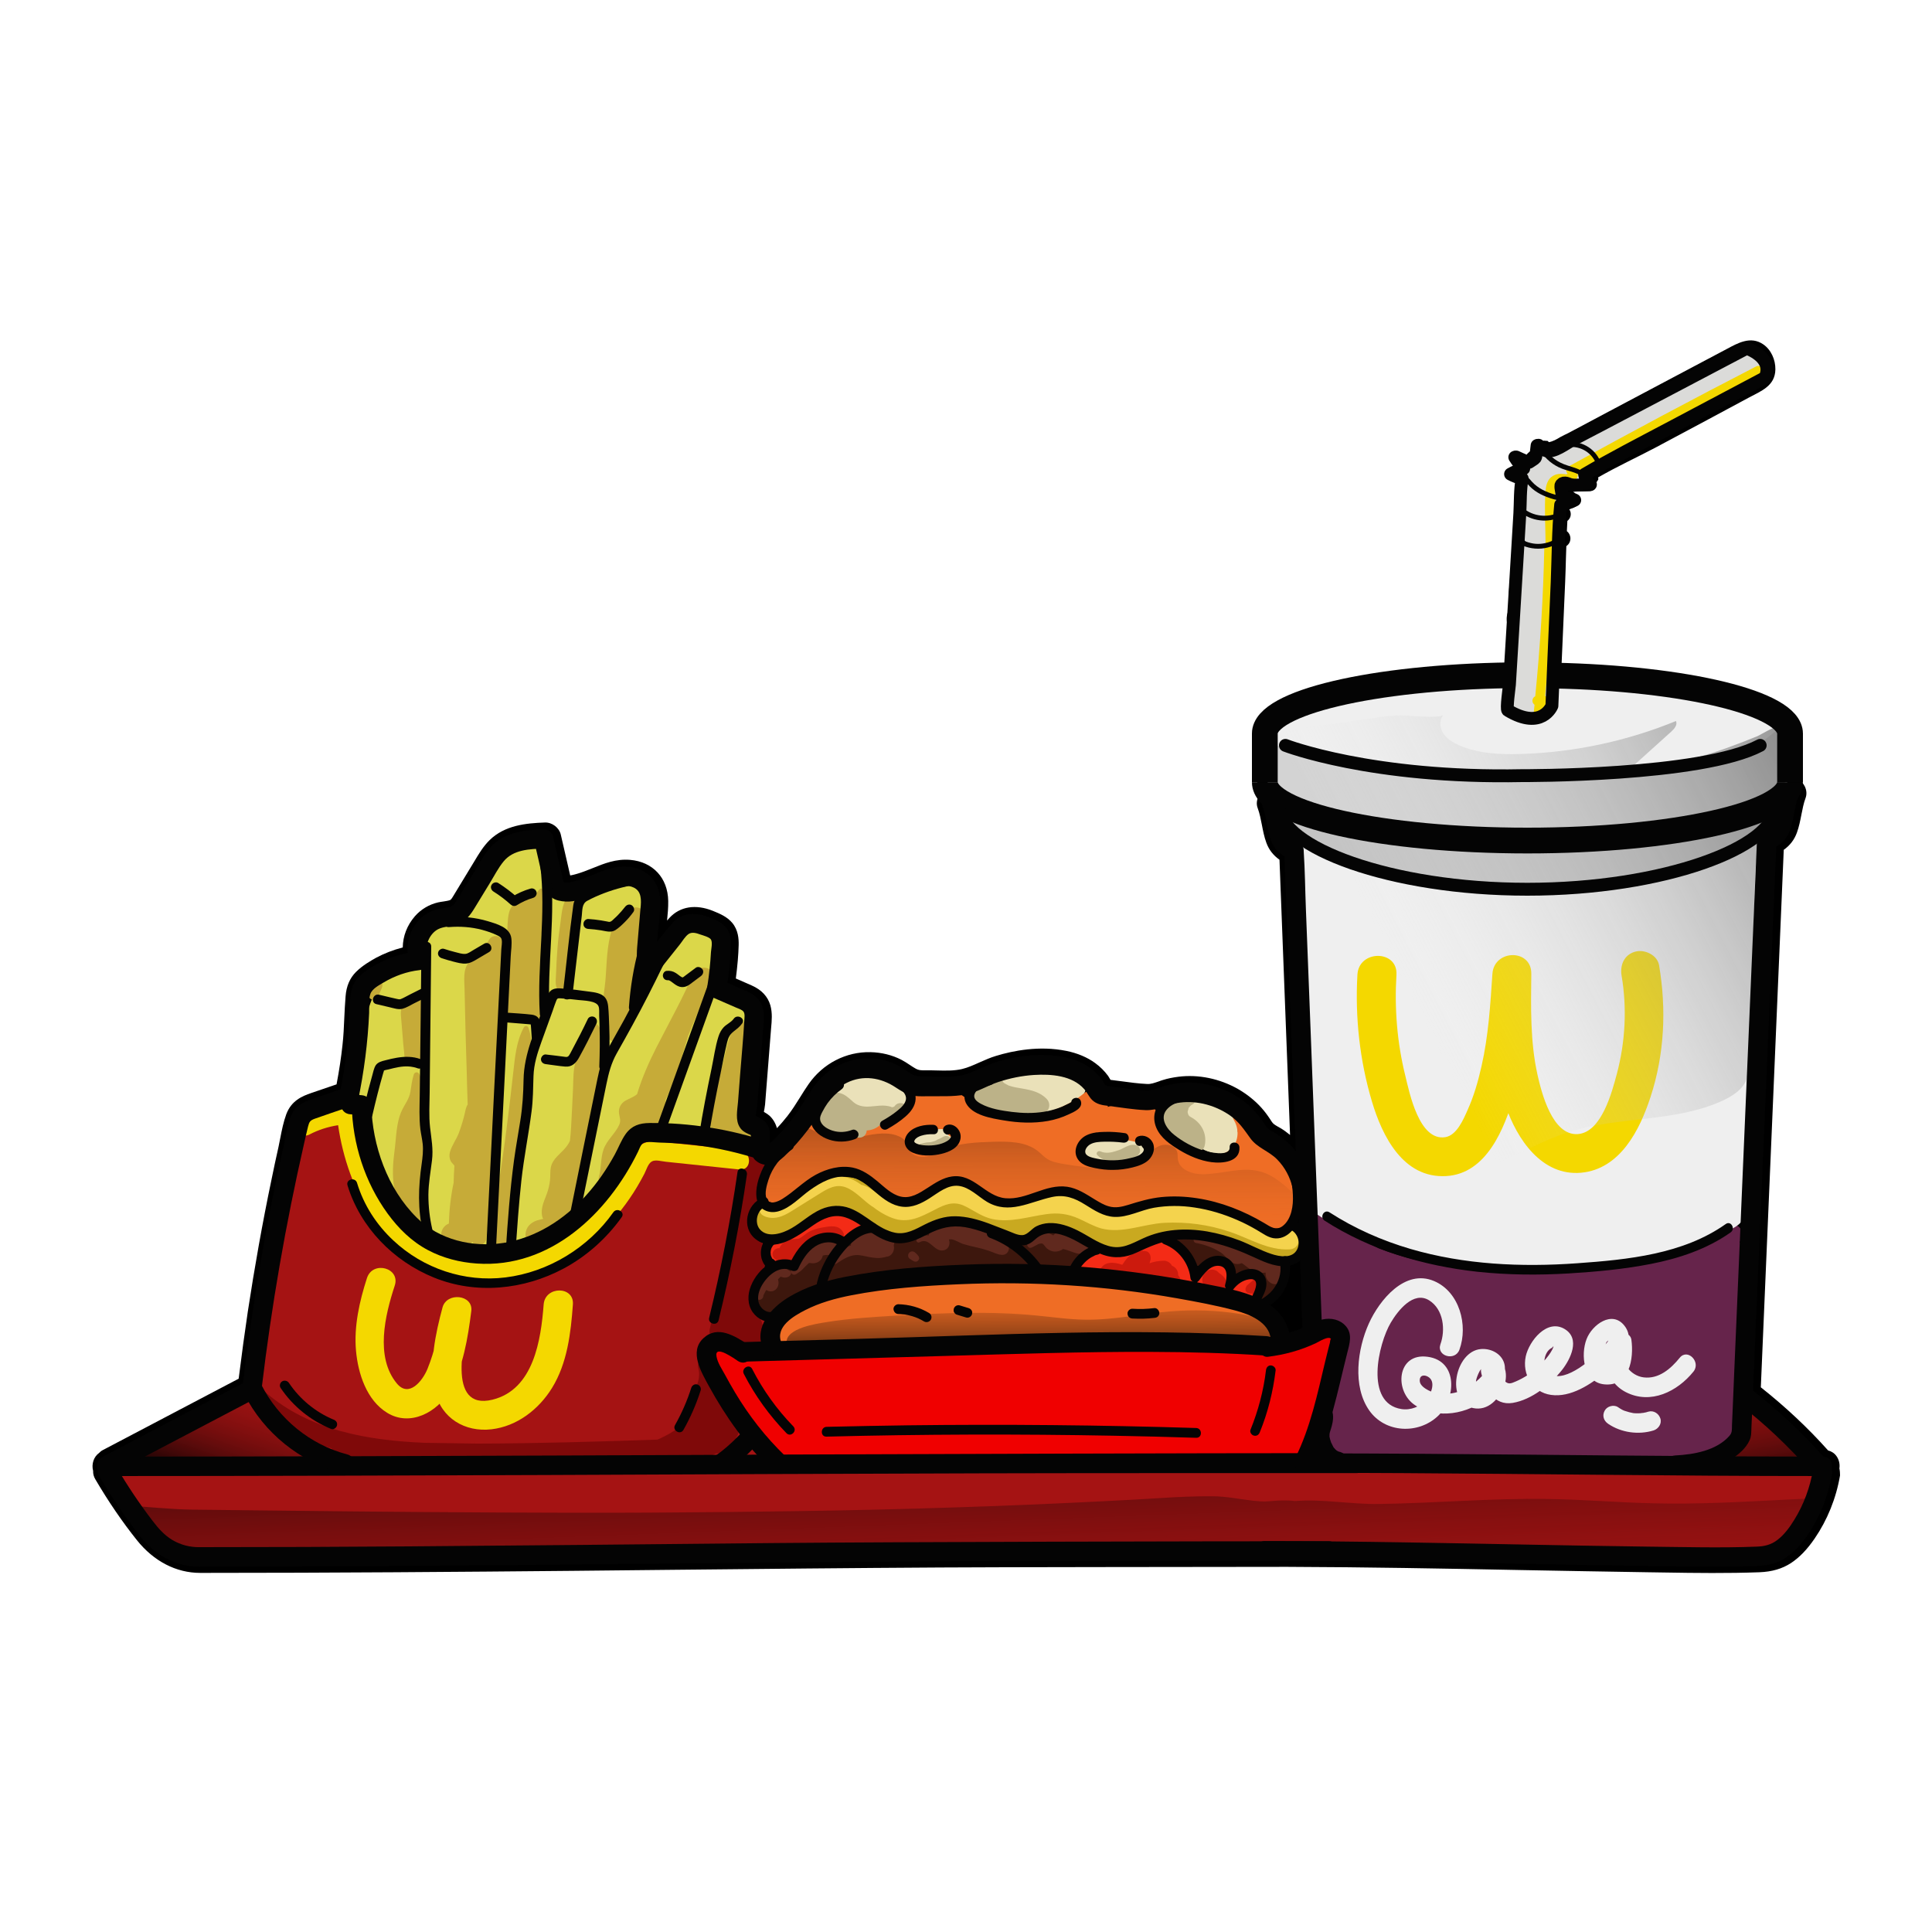 <?xml version="1.0" encoding="utf-8"?>
<!-- Generator: Adobe Illustrator 28.0.0, SVG Export Plug-In . SVG Version: 6.00 Build 0)  -->
<svg version="1.1" id="Layer_1" xmlns="http://www.w3.org/2000/svg" xmlns:xlink="http://www.w3.org/1999/xlink" x="0px" y="0px"
	 viewBox="0 0 150 150" style="enable-background:new 0 0 150 150;" xml:space="preserve">
<style type="text/css">
	.st0{fill:#A51313;}
	.st1{fill:url(#SVGID_1_);}
	.st2{fill:url(#SVGID_00000173126040882130823030000012868534863059012236_);}
	.st3{fill:url(#SVGID_00000033327725935454655130000015363229856906115726_);}
	.st4{fill:#F00000;}
	.st5{fill:#F4D800;}
	.st6{fill:#7F0909;}
	.st7{fill:#66244B;}
	.st8{fill:#EFEFEF;}
	.st9{fill:#DBDBD9;}
	.st10{fill:#D3D3D3;}
	.st11{fill:#C4C4C4;}
	.st12{fill:url(#SVGID_00000011715351359874552840000017360901138717884604_);}
	.st13{fill:#DBD749;}
	.st14{fill:#C6AB38;}
	.st15{fill:#EAE1B9;}
	.st16{fill:#EF6D25;}
	.st17{fill:url(#SVGID_00000098212056024532880260000012198255439270677144_);}
	.st18{fill:url(#SVGID_00000165216907508589827490000014246965933604503223_);}
	.st19{fill:#BCB288;}
	.st20{fill:#C9A920;}
	.st21{fill:#F4D34D;}
	.st22{fill:#F42B16;}
	.st23{fill:#CC1A0D;}
	.st24{fill:#3D170D;}
	.st25{fill:#60291E;}
	.st26{fill:#040404;}
	.st27{fill:none;stroke:#040404;stroke-width:2;stroke-miterlimit:10;}
	.st28{fill:none;stroke:#040404;stroke-miterlimit:10;}
	.st29{fill:none;stroke:#040404;stroke-linecap:round;stroke-linejoin:round;stroke-miterlimit:10;}
</style>
<g id="Wagey_Tray">
	<g>
		<path d="M142.81,114.01c0.05-0.34-0.03-0.68-0.22-0.95c-0.16-0.23-0.39-0.38-0.66-0.45c-1.54-1.73-3.3-3.38-5.22-4.9l1.78-41.73
			c0.48-0.34,0.82-0.78,1.02-1.33c0.17-0.47,0.26-0.94,0.35-1.4c0.09-0.45,0.17-0.88,0.32-1.28c0.11-0.29,0.09-0.62-0.06-0.92
			c-0.12-0.24-0.32-0.44-0.54-0.57v-3.55c0-2.07-4.14-3.28-7.57-3.93c-1.18-0.32-2.13-0.54-3.02-0.72c-1.2-0.23-2.26-0.49-3.5-0.5
			c-0.75-0.01-1.49-0.01-2.24-0.02c-0.18,0-0.35,0-0.52,0.02c-0.12,0.02-0.25,0.05-0.37,0.05c-0.52-0.02-0.58-0.31-1.13-0.02
			l0.29-6.66c0.03-0.62,0.04-1.24,0.06-1.87l0.03-0.88c0.01-0.01,0.03-0.02,0.04-0.03c0.31-0.23,0.37-0.68,0.13-1
			c-0.04-0.05-0.08-0.09-0.13-0.13c0.01-0.27,0.03-0.53,0.04-0.8c0.22-0.16,0.31-0.44,0.24-0.7c-0.02-0.07-0.05-0.14-0.1-0.2
			c0.23-0.07,0.45-0.16,0.66-0.27c0.17-0.09,0.28-0.27,0.27-0.46s-0.12-0.36-0.3-0.44l-0.18-0.08c-0.04-0.04-0.09-0.08-0.15-0.1
			c0.1-0.01,0.19-0.02,0.29-0.05c0.07,0,0.15,0,0.22,0l0.85-0.02c0.19,0,0.35-0.11,0.44-0.28c0.06-0.13,0.07-0.27,0.02-0.4
			c0.1-0.17,0.19-0.19,0.12-0.37c1.59-0.91,2.91-1.5,4.5-2.34c1.37-0.73,2.73-1.46,4.1-2.19c1.03-0.55,2.06-1.1,3.09-1.66
			c0.97-0.52,2.06-0.91,2.08-2.2c0.01-0.75-0.33-1.53-0.95-1.95c-0.97-0.66-1.96-0.1-2.85,0.38c-0.69,0.36-1.37,0.73-2.06,1.09
			c-2.21,1.17-4.41,2.34-6.62,3.51c-1.2,0.64-2.41,1.28-3.61,1.92c-0.13,0.07-0.43,0.2-0.6,0.3c-0.31,0.19-0.6,0.35-0.9,0.4
			c-0.11-0.15-0.1-0.08-0.28-0.11c-0.05-0.01-0.1-0.01-0.16,0c-0.02-0.02-0.04-0.03-0.06-0.05c-0.14-0.11-0.33-0.13-0.5-0.06
			c-0.16,0.07-0.28,0.22-0.3,0.4l-0.05,0.45c-0.14,0.1-0.27,0.21-0.38,0.34l-0.59-0.27c-0.2-0.09-0.44-0.04-0.58,0.12
			c-0.15,0.16-0.17,0.41-0.05,0.59c0.08,0.14,0.17,0.27,0.27,0.4c-0.14,0.06-0.28,0.13-0.41,0.21c-0.16,0.09-0.26,0.26-0.26,0.44
			s0.1,0.35,0.27,0.44c0.18,0.1,0.37,0.18,0.58,0.25c-0.06,0.5-0.08,1.01-0.09,1.51l-0.01,0.22c-0.06,0.09-0.1,0.2-0.11,0.31
			c-0.01,0.13,0.02,0.25,0.08,0.37l-0.12,2.04l-0.01,0.11l-0.11,1.79c-0.2,1.41-0.28,2.52-0.25,3.56c-0.17,0.36-0.2,0.75-0.08,1.12
			l0.03,0.13L117,49.9c-0.05,0.44-0.07,0.88-0.1,1.33l-0.04,0.7c-9.48,0.19-18.92,1.93-19.06,4.99c-0.07,0.3-0.07,0.61-0.07,0.92
			c-0.28,0.39-0.32,0.89-0.11,1.28c-0.05,0.64-0.07,1.45,0.08,2.27c0.02,0.11,0.05,0.22,0.08,0.33c-0.21,0.32-0.26,0.7-0.13,1.03
			c0.15,0.4,0.23,0.83,0.32,1.28c0.09,0.46,0.18,0.94,0.35,1.4c0.2,0.55,0.54,0.98,1.02,1.32l0.82,21.37
			c-0.23-0.19-0.47-0.37-0.72-0.52l-0.23-0.13c-0.24-0.14-0.37-0.22-0.47-0.38c-0.28-0.44-0.53-0.78-0.8-1.08
			c-0.5-0.56-1.13-1.06-1.82-1.46c-1.43-0.81-3.08-1.15-4.64-0.95c-0.46,0.06-0.84,0.14-1.19,0.25c-0.11,0.03-0.22,0.07-0.32,0.11
			c-0.33,0.11-0.61,0.22-0.91,0.2c-0.68-0.03-1.38-0.13-2.06-0.22l-0.7-0.09c0,0-0.04,0-0.08-0.01c-0.02-0.03-0.03-0.06-0.05-0.08
			c-0.05-0.08-0.09-0.16-0.14-0.23c-0.28-0.38-0.61-0.71-1.01-1c-0.6-0.44-1.38-0.77-2.24-0.94c-2.08-0.42-4.11-0.02-5.45,0.39
			c-0.44,0.13-0.86,0.32-1.27,0.5c-0.47,0.21-0.91,0.41-1.37,0.52c-0.59,0.14-1.28,0.13-1.96,0.11c-0.27-0.01-0.54-0.01-0.8-0.01
			c-0.38,0.01-0.61,0-0.85-0.14c-0.15-0.08-0.29-0.18-0.43-0.27c-0.21-0.14-0.42-0.28-0.65-0.4c-0.73-0.38-1.56-0.58-2.4-0.6
			c-1.9-0.05-3.71,0.88-4.82,2.48c-0.23,0.33-0.45,0.68-0.66,1.02c-0.32,0.51-0.62,0.99-0.98,1.45c-0.26,0.33-0.53,0.65-0.82,0.95
			c-0.1-0.37-0.3-0.71-0.56-0.95c-0.12-0.11-0.25-0.2-0.45-0.31c0.01-0.08,0.02-0.17,0.04-0.23c0.02-0.12,0.04-0.24,0.05-0.35
			l0.47-5.95c0.05-0.54,0.11-1.15-0.06-1.75c-0.2-0.68-0.68-1.2-1.45-1.54c-0.41-0.18-0.82-0.36-1.23-0.54
			c0.13-1.02,0.2-1.83,0.22-2.6c0.01-0.47-0.03-1.16-0.5-1.72c-0.41-0.49-0.99-0.72-1.5-0.93c-1.34-0.54-2.56-0.34-3.37,0.54
			c-0.06,0.07-0.13,0.14-0.19,0.21c0.05-0.5,0.1-1.01,0.09-1.52c-0.03-1.79-1.19-3.04-2.96-3.19c-1.1-0.09-2.01,0.28-2.9,0.64
			c-0.45,0.18-0.87,0.35-1.35,0.48c-0.08,0.02-0.25,0.07-0.4,0.09l-0.73-3.17c-0.12-0.54-0.68-0.96-1.23-0.94
			c-1.46,0.05-3.11,0.21-4.29,1.36c-0.5,0.49-0.85,1.08-1.19,1.65l-1.64,2.7c-0.12,0.2-0.18,0.29-0.27,0.32
			c-0.15,0.05-0.31,0.07-0.48,0.1c-0.14,0.02-0.28,0.04-0.42,0.07c-0.7,0.16-1.34,0.54-1.81,1.08c-0.6,0.69-0.93,1.54-0.94,2.42
			c-0.74,0.19-1.43,0.46-2.07,0.8c-0.43,0.24-1.07,0.61-1.56,1.1c-0.48,0.48-0.75,1.1-0.81,1.9c-0.05,0.56-0.07,1.13-0.1,1.69
			c-0.03,0.7-0.06,1.4-0.14,2.09c-0.1,0.94-0.25,1.94-0.46,3.05l-1.96,0.67c-0.74,0.25-1.55,0.61-1.94,1.64
			c-0.22,0.6-0.35,1.24-0.47,1.86c-0.05,0.23-0.09,0.47-0.14,0.7c-0.19,0.84-0.37,1.68-0.54,2.52c-0.71,3.39-1.32,6.84-1.84,10.25
			c-0.24,1.6-0.47,3.31-0.71,5.21l-10.54,5.54c-0.14,0.07-0.23,0.16-0.3,0.23c-0.42,0.3-0.6,0.87-0.46,1.39
			c-0.01,0.23,0.05,0.45,0.17,0.65c1.02,1.74,2.11,3.33,3.23,4.73c1.31,1.64,3.05,2.54,4.91,2.54c0.06,0,0.11,0,0.18,0
			c10.16,0,20.24-0.08,28.76-0.16l7.8-0.08c6.91-0.07,13.81-0.14,20.72-0.18c4.69-0.03,19.14-0.04,26.93-0.05
			c6.05,0.02,12.07,0.13,18.21,0.25c3.26,0.06,6.52,0.12,9.78,0.17l1.33,0.02c2.41,0.04,4.9,0.07,7.35-0.02
			c0.99-0.04,1.77-0.27,2.46-0.72c0.66-0.44,1.24-1.04,1.83-1.9c0.98-1.43,1.67-3.12,1.97-4.9
			C142.86,114.37,142.85,114.19,142.81,114.01z"/>
		<path class="st0" d="M139.87,118.42c0.24-0.44,0.43-0.92,0.58-1.39c0.22-0.69,0.36-1.41,0.3-2.13c-0.18-2.04-1.93-3.53-3.55-4.79
			c-0.45-0.35-0.93-0.71-1.5-0.78c-0.13,1.14-0.65,3.2-1.68,3.88c-1.02,0.67-3.39,0.58-4.59,0.69c-3.23,0.31-6.48,0.26-9.71,0.04
			c-3.09-0.21-6.19-0.49-9.29-0.55c-1.92-0.03-3.83,0.17-5.74,0.19c-0.88,0.01-1.74-0.08-2.61-0.15c-0.45-0.04-0.96,0.09-1.42,0.11
			c-0.48,0.02-0.97,0.02-1.45,0.02c-1.67-0.02-3.33-0.16-5-0.16c-0.27,0-0.55,0.01-0.79,0.13c-0.27,0.14-0.45,0.42-0.61,0.68
			c-0.39,0.63-0.78,1.26-1.11,1.92c-0.24,0.48-0.45,0.99-0.75,1.44c-0.59,0.91-1.52,1.62-1.87,2.65c0.2,0.09,0.43,0.1,0.66,0.1
			c2.82,0.08,5.64,0.16,8.46,0.24c0.53,0.02,1.06,0.03,1.59-0.02c1.68-0.16,3.41,0.01,5.11-0.03c1.86-0.04,3.73-0.04,5.59,0
			c1.86,0.04,3.73,0.1,5.59,0.22c6.17,0.38,12.37-0.03,18.52,0.28c1.41,0.07,2.91-0.17,4.02-1.05
			C139.13,119.56,139.55,119.02,139.87,118.42z"/>
		<path class="st0" d="M92.82,113.7c-4.52,0.32-9.06,0.44-13.59,0.37c-0.2-0.1-0.43-0.16-0.71-0.15c-1.53,0.01-3.06,0.02-4.59,0.03
			c-0.59-0.07-1.18-0.09-1.78-0.08c-0.05,0-0.09-0.01-0.14-0.02c-1.66-0.02-3.31-0.03-4.97-0.05c-2.33-0.44-4.73-0.45-7.1-0.06
			c0.01-0.1,0.03-0.2,0.04-0.29c0.01-0.11,0.01-0.22,0.01-0.34c-0.02-0.13-0.04-0.27-0.05-0.4c-0.05-0.2-0.14-0.37-0.27-0.51
			c-0.07-0.11-0.16-0.2-0.27-0.27c-0.15-0.13-0.32-0.22-0.51-0.27c-0.39-0.09-0.59-0.07-0.98-0.01c-0.19,0.03-0.38,0.12-0.54,0.22
			c-0.01,0.01-0.03,0.02-0.04,0.03c-0.94,0.66-0.79,1.48-2.03,1.82c-1.07,0.29-2.22,0.22-3.32,0.16
			c-6.32-0.34-12.66-0.45-18.98-0.04c-2.1,0.14-4.22,0.33-6.28-0.08c-2.72-0.53-5.24-2.56-6.63-4.92c-0.41-0.7-1.36-0.96-2.07-0.54
			c-1.3,0.76-2.6,1.52-3.9,2.29c-1.24,0.73-2.57,1.39-3.76,2.21c-1.3,0.9-1.29,2.19-0.48,3.43c0.95,1.45,1.47,3.62,3.18,4.33
			c0.97,0.4,2.05,0.43,3.09,0.45c13.23,0.26,26.45-0.44,39.65-0.45c4.74,0,9.51,0.15,14.24-0.32c4.63,0.04,9.26,0.08,13.89,0.13
			c1.96,0.02,4.33,0.41,6.09-0.65c1.4-0.84,2.16-2.4,3.56-3.2C94.82,115.8,94.35,113.59,92.82,113.7z"/>
		
			<linearGradient id="SVGID_1_" gradientUnits="userSpaceOnUse" x1="17.057" y1="33.305" x2="20.826" y2="43.941" gradientTransform="matrix(1 0 0 -1 0 149.89)">
			<stop  offset="0" style="stop-color:#000000"/>
			<stop  offset="0.416" style="stop-color:#4A0909;stop-opacity:0.584"/>
			<stop  offset="0.814" style="stop-color:#8C1010;stop-opacity:0.186"/>
			<stop  offset="1" style="stop-color:#A51313;stop-opacity:0"/>
		</linearGradient>
		<path class="st1" d="M17.34,108.99c0.56-0.31,1.18-0.63,1.8-0.48c0.58,0.14,0.98,0.67,1.36,1.13c1.38,1.67,3.19,2.98,5.21,3.77
			c-3.5,0.49-7.04,0.49-10.56,0.38c-0.67-0.02-4.06,0.29-4.4-0.27c-0.35-0.58,1.32-1.53,1.68-1.76
			C14,110.75,15.7,109.9,17.34,108.99z"/>
		
			<linearGradient id="SVGID_00000033356434039067186400000017943509947757332127_" gradientUnits="userSpaceOnUse" x1="74.921" y1="43.667" x2="75.81" y2="19.779" gradientTransform="matrix(1 0 0 -1 0 149.89)">
			<stop  offset="0" style="stop-color:#000000"/>
			<stop  offset="0.416" style="stop-color:#4A0909;stop-opacity:0.584"/>
			<stop  offset="0.814" style="stop-color:#8C1010;stop-opacity:0.186"/>
			<stop  offset="1" style="stop-color:#A51313;stop-opacity:0"/>
		</linearGradient>
		<path style="fill:url(#SVGID_00000033356434039067186400000017943509947757332127_);" d="M138.33,116.45
			c-3.3,0.17-6.59,0.35-9.89,0.27c-2.76-0.06-5.52-0.3-8.28-0.34c-4.39-0.07-8.76,0.33-13.15,0.39c-2.1,0.03-4.35-0.4-6.42-0.23
			c-0.09,0.01-0.17,0.04-0.25,0.06c0.08-0.04,0.17-0.06,0.27-0.06c-0.49-0.05-0.99-0.06-1.49-0.03c-0.27,0.02-0.54,0.05-0.81,0.06
			c-0.33,0.01-0.66-0.02-0.99-0.05c-1.05-0.12-2.08-0.34-3.13-0.35c-1.36-0.01-2.75,0.05-4.11,0.14c-1.43,0.09-2.87,0.17-4.3,0.24
			c-3.93,0.2-7.86,0.37-11.79,0.49c-3.93,0.13-7.87,0.22-11.8,0.28c-3.94,0.06-7.87,0.1-11.81,0.12c-3.94,0.02-7.87,0.01-11.81-0.01
			c-3.94-0.02-7.87-0.05-11.81-0.09c-3.92-0.04-7.83-0.09-11.75-0.13c-1.77-0.02-3.57-0.23-5.35-0.33
			c-0.29,0.46,1.52,1.69,1.83,2.11c0.65,0.88,1.31,1.55,2.37,1.97c1.64,0.66,3.47,0.6,5.24,0.53c22.84-0.87,45.69-1.25,68.55-1.17
			c1.95,0.01,3.93-0.02,5.89-0.09c4.62-0.17,9.27,0.16,13.89,0.32c8.87,0.31,17.74,0.62,26.62,0.62c1.43,0,2.94-0.03,4.16-0.77
			c1.43-0.87,2.15-2.52,2.78-4.07C140.08,116.36,139.21,116.4,138.33,116.45z"/>
		
			<linearGradient id="SVGID_00000118392844316930638440000003452598170012889520_" gradientUnits="userSpaceOnUse" x1="137.826" y1="33.263" x2="135.9" y2="45.742" gradientTransform="matrix(1 0 0 -1 0 149.89)">
			<stop  offset="0" style="stop-color:#000000"/>
			<stop  offset="0.416" style="stop-color:#4A0909;stop-opacity:0.584"/>
			<stop  offset="0.814" style="stop-color:#8C1010;stop-opacity:0.186"/>
			<stop  offset="1" style="stop-color:#A51313;stop-opacity:0"/>
		</linearGradient>
		<path style="fill:url(#SVGID_00000118392844316930638440000003452598170012889520_);" d="M134.62,112.47
			c-0.21,0.22-0.48,0.48-0.4,0.77c0.09,0.31,0.49,0.39,0.82,0.41c1.64,0.09,3.27,0.18,4.91,0.26c0.22-0.31,0.45-0.67,0.38-1.05
			c-0.05-0.32-0.31-0.56-0.55-0.78c-0.62-0.57-2.59-3.02-3.49-2.82C135.47,109.45,135.28,111.79,134.62,112.47z"/>
		<path class="st4" d="M102.24,103.71c-3.15,1.02-6.43,1.09-9.71,1.06c-3.48-0.03-6.97-0.09-10.45-0.12c-3.5-0.02-6.99,0-10.48,0.15
			c-2.13,0.09-4.26,0.24-6.38,0.41c-0.8-0.12-1.72-0.05-2.48-0.04c-1.78,0.01-4.37,0.87-5.67-0.72c-0.72-0.88-2.24,0.28-1.59,1.22
			c0.22,0.31,0.44,0.63,0.66,0.94c-0.17,0.3-0.21,0.68,0.02,1.05c0.79,1.28,1.69,2.51,2.66,3.66c1.07,1.28,1.93,2.08,3.66,2.16
			c2.57,0.12,5.15,0.21,7.72,0.31c0.22,0.35,0.58,0.58,1.06,0.52c2.92-0.36,5.89-0.5,8.83-0.38c0.72,0.03,1.12-0.42,1.24-0.95
			c2.23,0.17,4.46,0.27,6.7,0.29c2.65,0.02,5.35-0.12,7.96,0.22c1.5,0.19,3.02-0.04,4.51-0.27c0.27-0.04,0.55-0.09,0.76-0.26
			c0.18-0.15,0.28-0.38,0.36-0.6c0.87-2.24,0.87-4.6,2.06-6.76C104.19,104.65,103.34,103.36,102.24,103.71z"/>
		<path class="st0" d="M59.35,102.2c-0.27-0.35-0.75-0.6-0.85-1.05c-0.13-0.61,0.4-1.39,0.61-1.93c0.4-1.04,0.52-2.13-0.1-3.11
			c-0.24-0.37-0.73-0.71-0.8-1.17c-0.09-0.54,0.28-1.19,0.47-1.67c0.35-0.88,0.73-1.87,0.47-2.82c-0.32-1.15-1.5-1.46-2.5-1.79
			c-1.21-0.4-2.44-0.7-3.7-0.84c-1.16-0.13-2.65-0.38-3.69,0.31c-0.9,0.59-1.06,1.66-1.46,2.58c-0.49,1.11-1.21,2.1-2.07,2.95
			c-1.85,1.85-4.28,2.93-6.78,3.58c-0.59,0.15-1.19,0.29-1.8,0.4c-0.07-0.43-0.35-0.8-0.91-0.9c-2.29-0.43-4.14-1.89-5.41-3.81
			c-0.6-0.9-1.1-1.88-1.51-2.88c-0.42-1.04-0.64-2.64-1.5-3.42c-0.36-0.33-0.83-0.49-1.29-0.48c-0.19-0.23-0.47-0.38-0.77-0.38
			c-2.73-0.01-3.31,2.91-3.52,5.05c-0.28,2.78-0.59,5.55-1.07,8.31c-0.22,1.31-0.47,2.61-0.75,3.91c-0.27,1.28-0.85,2.75-0.75,4.07
			c0.16,2.19,2.43,3.97,4.27,4.82c2.35,1.09,4.89,1.38,7.44,1.56c2.94,0.21,5.89,0.36,8.83,0.44c2.82,0.07,5.65,0.05,8.47-0.07
			c1.35-0.06,2.7-0.14,4.04-0.24c1.27-0.1,2.85-0.04,4.06-0.47c1.02-0.36,1.5-1.39,1.01-2.37c-0.59-1.19-1.35-2.19-1.76-3.47
			c-0.21-0.65-0.95-2.4,0.02-2.73c0.99-0.34,1.93,0.65,2.95,0.1C59.96,104.13,59.95,102.98,59.35,102.2z"/>
		<g>
			<path class="st5" d="M28.49,99.23c-0.58,1.8-1.02,3.74-0.85,5.64c0.16,1.77,0.82,3.84,2.42,4.82c1.79,1.1,3.9-0.05,4.85-1.7
				c1.05-1.83,1.42-4.13,1.68-6.19c0.17-1.29-1.9-1.5-2.23-0.3c-0.55,2.04-1.06,4.44-0.58,6.54c0.48,2.07,2.32,3.17,4.38,2.93
				c1.98-0.23,3.67-1.54,4.7-3.21c1.19-1.93,1.46-4.27,1.62-6.48c0.11-1.45-2.16-1.45-2.27,0c-0.21,2.74-0.77,6.6-3.97,7.39
				c-3.64,0.9-2.19-4.81-1.72-6.56c-0.74-0.1-1.48-0.2-2.23-0.3c-0.19,1.5-0.53,3.07-1.1,4.47c-0.38,0.93-1.44,2.27-2.38,1.13
				c-1.7-2.06-0.91-5.3-0.17-7.57C31.13,98.44,28.94,97.84,28.49,99.23L28.49,99.23z"/>
		</g>
		<path class="st6" d="M59.7,103.31c-0.16-0.18-0.33-0.34-0.51-0.48c-0.04-0.22-0.13-0.42-0.25-0.61c-0.07-0.27-0.21-0.49-0.35-0.74
			c0,0-0.04-0.09-0.05-0.12c-0.02-0.05-0.03-0.11-0.04-0.16c0-0.01-0.01-0.09-0.01-0.12c0-0.07,0-0.14,0-0.21
			c0-0.02,0.01-0.12,0.01-0.13c0.01-0.06,0.02-0.11,0.03-0.17c0.03-0.14,0.08-0.27,0.13-0.41c0.01-0.03,0.03-0.07,0.04-0.1
			c0,0,0,0,0-0.01c0.03-0.07,0.06-0.14,0.1-0.21c0.07-0.15,0.15-0.3,0.23-0.45c0.08-0.16,0.11-0.35,0.07-0.53
			c0.05-0.06,0.09-0.12,0.12-0.19c0.26-0.62,0.27-1.33,0.04-1.96c-0.24-0.65-0.92-1.06-0.82-1.81c0.1-0.71,0.48-1.36,0.64-2.06
			c0.11-0.44,0.16-0.89,0.19-1.33c0.57-0.31,0.69-1.25-0.09-1.36h-0.01c-0.28-0.75-1.55-0.7-1.45,0.19
			c0.01,0.12,0.02,0.24,0.03,0.37c0,0.02,0,0.04,0,0.06c-0.14,0.36-0.2,0.74-0.17,1.15c0.01,0.11,0.04,0.22,0.09,0.31
			c-0.03,0.15-0.06,0.31-0.1,0.46c-0.19,0.68-0.51,1.32-0.62,2.03c-0.06,0.41-0.03,0.82,0.1,1.2c-0.08,0.19-0.14,0.39-0.21,0.59
			c-0.12,0.09-0.22,0.21-0.26,0.39c-0.49,2.1-0.98,4.2-1.48,6.3c-0.14,0.58,0.47,1.16,1.03,0.88c0.02,0.01,0.04,0.02,0.06,0.03
			c0.01,0,0.03,0,0.04,0l0,0c0.67,0.14,1.55,0.5,2.23,0.23c0.03-0.01,0.05-0.03,0.07-0.05c0.03,0.03,0.06,0.06,0.09,0.09
			C59.28,105.11,60.34,104.04,59.7,103.31z"/>
		<path class="st6" d="M57.32,110.9c-0.08-0.36-0.22-0.7-0.4-1.01c-0.08-0.14-0.2-0.22-0.32-0.28c-0.06-0.14-0.12-0.27-0.16-0.41
			c-0.11-0.34-0.39-0.5-0.68-0.52c0-0.02-0.01-0.03-0.01-0.05c0-0.01-0.01-0.02-0.01-0.03c0.02-0.12,0.03-0.24,0.05-0.36
			c0.04-0.24-0.02-0.47-0.14-0.65c0.15-0.56,0.2-1.14,0.03-1.73c-0.27-0.93-1.72-0.54-1.46,0.4c0.25,0.87-0.36,1.87-0.7,2.65
			c-0.28,0.65-0.58,1.3-0.87,1.95c-0.44,0.34-0.93,0.61-1.44,0.84c-0.06,0.03-0.11,0.05-0.17,0.07c-4.67,0.16-9.34,0.3-14,0.31
			c-1.36-0.02-2.72-0.04-4.07-0.06c-4.42-0.19-8.89-0.95-12.33-3.9c-0.73-0.63-1.81,0.43-1.07,1.07c1.85,1.59,3.96,2.61,6.2,3.27
			c-0.12,0.43,0.11,0.98,0.69,0.98l6.53,0.09c0.77,0.03,1.54,0.05,2.31,0.06c0.51,0,1.02,0,1.53,0c1.24,0.02,2.49,0.04,3.73,0.05
			c2.27,0.03,4.56,0.1,6.84,0.07c0.08,0.16,0.23,0.3,0.46,0.36c0.73,0.2,1.44-0.08,2.13-0.31c0.17-0.06,0.34-0.12,0.51-0.18
			c0.79-0.05,1.58-0.12,2.37-0.22c0.18,0.14,0.43,0.2,0.68,0.16c0.52-0.08,1.01-0.23,1.5-0.43c0.17-0.07,0.36-0.15,0.54-0.24
			c0.24-0.01,0.47-0.05,0.69-0.15c0.53-0.23,0.8-0.64,0.89-1.12C57.32,111.41,57.38,111.15,57.32,110.9z"/>
		<path class="st5" d="M57.43,89.29c-1.9-0.2-3.81-0.4-5.71-0.6c-0.72-0.08-1.44-0.22-2.06,0.27c-0.56,0.45-0.81,1.19-1.14,1.8
			c-1.57,2.86-3.97,5.42-7.1,6.54c-3.21,1.15-6.71,0.71-9.36-1.51c-2.74-2.3-4.04-5.78-4.4-9.26c-0.04-0.38-0.31-0.79-0.76-0.76
			c-1.29,0.09-2.48,0.42-3.63,1.01c-0.87,0.44-0.1,1.75,0.76,1.3c0.71-0.37,1.45-0.6,2.22-0.72c0.74,5.09,3.5,10.19,8.76,11.7
			c5.44,1.56,10.84-1.58,13.86-5.99c0.43-0.62,0.81-1.27,1.16-1.94c0.15-0.29,0.28-0.78,0.57-0.95c0.28-0.17,0.79-0.01,1.11,0.02
			c1.9,0.2,3.81,0.4,5.71,0.6C58.4,90.9,58.39,89.39,57.43,89.29z"/>
		<path class="st7" d="M135.55,99.34c-0.04-0.12-0.1-0.22-0.16-0.32c0.1-0.19,0.16-0.41,0.17-0.67c0-0.25,0-0.5,0-0.75
			c0-0.26-0.08-0.5-0.22-0.71c-0.07-0.18-0.17-0.34-0.28-0.46c0.62-0.57-0.1-1.73-0.87-1.22c-4.53,2.98-10.45,3.21-15.71,3.35
			c-3.89,0.11-7.88-0.23-11.46-1.65c-0.96-0.47-1.88-1.02-2.75-1.66c-0.25-0.18-0.52-0.25-0.8-0.23c-0.22-0.16-0.45-0.31-0.67-0.48
			c-0.14-0.11-0.28-0.15-0.4-0.15c-0.05-0.03-0.1-0.06-0.15-0.09c-0.35-0.18-0.83-0.11-1.03,0.27c-0.21,0.39-0.07,0.79,0.27,1.03
			c0.03,0.02,0.05,0.04,0.08,0.06c0.01,0.01,0.01,0.02,0.02,0.03c0.08,0.08,0.17,0.17,0.25,0.25c0.07,0.07,0.15,0.11,0.24,0.14
			c-0.1,0.28-0.13,0.58-0.03,0.87c0.09,0.28,0.19,0.57,0.28,0.85c-0.04,0.08-0.07,0.16-0.08,0.25c-0.09,1.38-0.09,2.75,0,4.14
			c0.03,0.42,0.36,0.88,0.84,0.84c0.38-0.03,0.78,0.34,1.17,0.39c0.09,0.01,0.17,0.01,0.25,0.01c-0.79,2.61-1.34,5.27-1.75,7.96
			c-0.12,0.78,0.3,1.32,1.08,1.41c6.21,0.76,12.41,1.07,18.66,1.05c3-0.01,6.04-0.02,8.99-0.65c1.21-0.26,2.51-0.59,3.23-1.68
			c0.65-0.98,0.62-2.16,0.57-3.29C135.17,105.24,136.59,102.29,135.55,99.34z"/>
		<path class="st8" d="M101,78.73c0.01,2.85-0.02,5.7,0.16,8.55c0.1,1.63,0.11,3.52,0.6,5.18c-0.31,0.59-0.25,1.37,0.49,1.83
			c0.29,0.18,0.57,0.36,0.87,0.52c0.25,0.13,0.51,0.18,0.75,0.17c2.21,0.96,4.35,2.02,6.7,2.67c5.3,1.47,11.07,1.4,16.48,0.55
			c1.17-0.18,2.34-0.56,3.45-0.96c1-0.36,1.87-0.85,2.81-1.33c0.83-0.42,1.66-0.52,2.15-1.43c0.4-0.76,0.44-1.64,0.48-2.5
			c0.33-8.17,0.66-16.34,1-24.51c0.02-0.54,0.05-1.1,0.25-1.6c0.17-0.44,0.47-0.81,0.7-1.22c1.2-2.04,0.92-4.58,0.6-6.92
			c-0.1-0.73-0.22-1.51-0.72-2.06c-0.43-0.48-1.08-0.7-1.7-0.9c-2.38-0.75-4.82-1.5-7.27-1.98c-2.23-0.43-4.29-1.01-6.61-0.73
			c-0.33,0.04-0.67,0.1-0.94,0.28c-0.55,0.37-0.44,1.18-0.63,1.74c-0.2,0.59-0.6,1.11-1.18,1.37c-1.08,0.48-2.61-0.46-2.4-1.63
			c0.05-0.29,0.18-0.66-0.06-0.85c-0.12-0.09-0.28-0.09-0.42-0.09c-5.91,0.2-12.03,0.44-17.32,3.09c-0.35,0.17-0.7,0.37-0.91,0.7
			c-0.25,0.4-0.21,0.91-0.16,1.38c0.16,1.57,0.32,3.17,0.88,4.66c0.3,0.8,0.84,1.39,1.21,2.13c0.38,0.75,0.33,1.79,0.42,2.65
			c0.03,0.32,0.07,0.63,0.07,0.95c0,0.24-0.02,0.49-0.02,0.73c-0.01,1.49,0.2,2.98,0.23,4.49C100.99,75.37,100.99,77.05,101,78.73z"
			/>
		<g>
			<path class="st5" d="M105.39,75.67c-0.19,3.32,0.18,6.68,1.13,9.86c0.8,2.69,2.43,5.97,5.76,5.78c3.15-0.18,4.52-3.7,5.28-6.27
				c0.91-3.05,1.12-6.27,1.33-9.43c-1.01,0-2.01,0-3.02,0c-0.05,3.43-0.08,6.99,1.04,10.28c0.86,2.53,2.79,5.44,5.85,5.16
				c3.03-0.28,4.56-3.33,5.39-5.89c1.08-3.3,1.24-6.8,0.66-10.22c-0.14-0.8-1.13-1.26-1.86-1.05c-0.85,0.23-1.19,1.05-1.05,1.86
				c0.43,2.53,0.29,5.15-0.37,7.63c-0.37,1.38-1.18,4.53-3.02,4.67c-1.99,0.15-2.83-3.23-3.14-4.61c-0.57-2.56-0.51-5.22-0.48-7.83
				c0.03-1.96-2.89-1.92-3.02,0c-0.16,2.41-0.31,4.83-0.85,7.19c-0.26,1.15-0.59,2.31-1.08,3.39c-0.32,0.72-0.84,1.96-1.73,2.1
				c-2.03,0.32-2.78-3.45-3.1-4.76c-0.64-2.58-0.85-5.21-0.69-7.86C108.52,73.73,105.5,73.73,105.39,75.67L105.39,75.67z"/>
		</g>
		<path class="st9" d="M135.16,27.3c-4.23,2.18-8.4,4.48-12.5,6.89c-0.02,0-0.03,0.01-0.05,0.01c-0.47,0.16-0.9,0.41-1.24,0.72
			c-0.24,0.15-0.47,0.29-0.71,0.44c-0.59-0.42-1.43-0.24-1.88,0.3c-0.51,0.59-0.54,1.52-0.57,2.26c-0.02,0.58,0.01,1.17,0.02,1.76
			c-0.28,1.04-0.4,2.11-0.38,3.19c0,0.06,0.02,0.1,0.03,0.16c-0.24,1.49-0.43,2.99-0.37,4.5c-0.15,0.25-0.2,0.55-0.11,0.85
			c0.06,0.2,0.11,0.4,0.16,0.6c-0.23,0.81-0.24,1.65-0.29,2.5c-0.06,0.99-0.11,1.99-0.17,2.98c-0.04,0.63,0.55,1.1,1.13,1.13
			c0.64,0.03,1.33,0.14,1.81-0.38c0.45-0.48,0.44-1.26,0.49-1.87c0.08-0.93,0.03-1.85-0.08-2.76c0.13-1.61,0.15-3.22,0.09-4.82
			c0.36-2.25,0.46-4.55,0.26-6.83c0.12-0.12,0.22-0.27,0.29-0.48s0.18-0.42,0.24-0.63c0.04-0.15,0.21-0.14,0.04-0.22
			c0.83,0.41,1.69-0.2,1.68-1.01c4.34-2.57,8.76-5.02,13.25-7.33C137.6,28.59,136.46,26.63,135.16,27.3z"/>
		<path class="st5" d="M136.35,28.45c-4.89,2.52-9.75,5.11-14.57,7.77c-0.24,0.13-0.22,0.4-0.07,0.57c-0.01,0-0.01,0-0.02,0
			c-0.06,0.04-0.13,0.05-0.21,0.02c-0.16,0-0.3-0.03-0.46-0.01c-0.21,0.02-0.4,0.1-0.57,0.23c-0.34,0.28-0.43,0.73-0.46,1.15
			c-0.09,1.35,0,2.73,0.01,4.08c-0.06,0.06-0.1,0.14-0.1,0.25c-0.08,3.85-0.32,7.69-0.7,11.52l0,0v0.01c0,0.01-0.01,0.01-0.01,0.02
			l0,0c-0.01,0.01-0.02,0.01-0.03,0.02c-0.08,0.04-0.15,0.14-0.17,0.23s-0.01,0.21,0.04,0.29c0.03,0.05,0.07,0.08,0.11,0.12
			c-0.04,0.37-0.07,0.74-0.11,1.11c-0.05,0.48,0.7,0.48,0.76,0c0.02-0.2,0.04-0.4,0.06-0.6c0.01,0.01,0.01,0.02,0.02,0.03
			c0.04,0.08,0.14,0.15,0.23,0.17c0.09,0.02,0.21,0.01,0.29-0.04s0.15-0.13,0.17-0.23s0.01-0.2-0.04-0.29
			c-0.11-0.22-0.21-0.44-0.32-0.66c-0.04-0.08-0.14-0.15-0.23-0.17c0,0,0,0-0.01,0c0.38-3.81,0.62-7.63,0.7-11.45
			c0.06-0.06,0.11-0.15,0.11-0.26c0-0.87-0.01-1.73-0.01-2.6c0-0.37,0-0.74,0-1.12c0-0.26-0.05-0.7,0.13-0.92
			c0.22-0.27,0.67-0.08,0.97-0.14c0.21-0.04,0.39-0.16,0.51-0.33c0.12-0.17,0.15-0.35,0.13-0.52c4.72-2.6,9.47-5.13,14.25-7.6
			C137.16,28.88,136.78,28.23,136.35,28.45z"/>
		<path class="st10" d="M137.62,56.95c-2.25,2.02-5.85,2.2-8.71,2.6c-3.36,0.47-6.75,0.76-10.14,0.86
			c-3.33,0.09-6.67-0.02-9.99-0.36c-2.91-0.3-6.09-0.61-8.83-1.76c-0.33-0.23-0.68-0.4-1.1-0.5c-0.8-0.18-1.38,0.97-0.58,1.38
			c0.1,0.05,0.2,0.09,0.3,0.14c0.04,0.07,0.08,0.14,0.15,0.19l0,0c-0.3,0.17-0.51,0.54-0.42,0.89c0.15,0.56,0.44,0.98,0.83,1.32
			c0.02,0.28,0.18,0.56,0.53,0.67c0.61,0.19,1.22,0.38,1.82,0.56c0.14,0.04,0.26,0.04,0.38,0.01c0.25,0.06,0.49,0.11,0.74,0.16
			c0.13,0.03,0.26,0.05,0.39,0.08c1.64,0.31,3.3,0.49,4.97,0.54c0.29,0.05,0.57,0.12,0.86,0.17c1.33,0.22,2.66,0.33,3.99,0.38
			c0.11,0.08,0.23,0.14,0.38,0.15c5.92,0.64,11.91,0.37,17.74-0.79c0.06-0.01,0.12-0.01,0.18-0.02c1.07-0.11,7-0.75,7.2-2.59
			c0.08-0.08,0.15-0.18,0.17-0.32c0.22-1.07,0.36-2.15,0.43-3.25C138.95,56.79,138.07,56.54,137.62,56.95z"/>
		<path class="st11" d="M136.35,62.99c-0.15-0.11-0.36-0.15-0.61-0.07c-0.69,0.22-1.36,0.48-2.03,0.74
			c-0.61,0.2-1.23,0.36-1.86,0.51c-0.9,0.08-1.78,0.28-2.68,0.45c-1.21,0.23-2.42,0.46-3.63,0.69c-1.34,0.02-2.68,0.14-4.01,0.32
			c-2.52,0.09-5.03,0.13-7.55,0.09l0,0c-3.21-0.26-6.38-0.87-9.47-1.76c-0.08-0.15-0.23-0.28-0.45-0.33
			c-1.2-0.3-2.39-0.59-3.59-0.89c-0.85-0.21-1.28,0.9-0.58,1.38c1.23,0.84,2.55,1.52,3.94,2.02c0.06,0.14,0.15,0.27,0.29,0.35
			c4.11,2.3,8.75,2.5,13.34,2.26c0.11,0.2,0.31,0.34,0.61,0.32c1.04-0.06,2.08-0.16,3.11-0.29c0.77-0.09,1.55-0.19,2.32-0.3
			c0.11,0.07,0.24,0.12,0.41,0.11c3.93-0.11,7.54-1.56,11.03-3.23c0.84-0.21,1.63-0.53,2.28-1.16
			C137.86,63.58,137.09,62.67,136.35,62.99z"/>
		
			<linearGradient id="SVGID_00000067220670902682258270000011032508627877889931_" gradientUnits="userSpaceOnUse" x1="160.352" y1="101.393" x2="108.415" y2="74.657" gradientTransform="matrix(1 0 0 -1 0 149.89)">
			<stop  offset="0" style="stop-color:#000000"/>
			<stop  offset="1" style="stop-color:#EFEFEF;stop-opacity:0"/>
		</linearGradient>
		<path style="fill:url(#SVGID_00000067220670902682258270000011032508627877889931_);" d="M100.85,83.23
			c1.93-0.16,3.38,1.65,4.49,3.24c1.24,1.78,2.64,3.63,4.68,4.37c1.94,0.71,4.12,0.29,6.04-0.47s3.72-1.83,5.68-2.46
			c3.91-1.27,8.3-0.74,12.03-2.47c0.75-0.35,1.52-0.84,1.82-1.61c0.16-0.41,0.18-0.86,0.2-1.31c0.16-4.77,0.32-9.54,0.48-14.3
			c0.02-0.71,0.05-1.43,0.25-2.12c0.33-1.12,1.12-2.04,1.57-3.12c0.6-1.41,0.58-2.96,0.42-4.45c-0.04-0.37-0.05-1.9-0.4-2.08
			c-0.26-0.14-1.41,0.6-1.67,0.71c-3.05,1.24-6.27,2.38-9.61,2.28c0.98-0.88,1.96-1.76,2.93-2.64c0.24-0.22,0.5-0.53,0.36-0.82
			c-3.83,1.57-7.94,2.44-12.07,2.56c-1.62,0.05-3.3-0.03-4.79-0.69c-0.47-0.21-0.93-0.49-1.21-0.92c-0.28-0.43-0.31-1.05,0.02-1.44
			c-0.29,0.33-2.85,0.04-3.35,0.05c-1.01,0.01-1.86,0.19-2.84,0.33c-2.32,0.32-4.64,0.57-6.94,1.06c-0.22,0.05-0.46,0.1-0.6,0.27
			c-0.13,0.15-0.16,0.37-0.19,0.57c-0.15,1.17-0.28,2.36-0.07,3.53c0.28,1.54,1.15,2.9,1.79,4.32c1.09,2.41,0.73,5.31,0.78,7.91
			C100.72,76.77,100.79,80,100.85,83.23z"/>
		<path class="st13" d="M57.93,83.63c0.51-1.48,1.27-3.15,0.38-4.66c-0.36-0.61-0.92-1-1.55-1.28c-0.38-0.17-0.64-0.17-0.81-0.49
			c-0.23-0.42-0.12-1.2-0.1-1.64c0.02-0.79,0.09-1.57,0.19-2.35c0.16-1.24-1.57-2.16-2.55-1.46c-0.78,0.55-1.57,1.09-2.36,1.62
			c-0.39,0.27-0.79,0.54-1.18,0.82c-0.02,0.01-0.04,0.03-0.06,0.04c0.01-0.21,0.02-0.41,0.05-0.61c0.1-0.81,0.31-1.59,0.49-2.38
			c0.38-1.6-0.17-3.33-2.07-3.44c-1.44-0.08-2.93,0.77-4.13,1.48C43.1,69.95,43.16,68,43,67.35c-0.37-1.53-1.93-2.35-3.39-1.69
			c-1.42,0.64-2.28,2.28-3.17,3.48c-0.34,0.47-0.73,1.3-1.24,1.55c-0.23,0.11-0.57,0.08-0.82,0.16c-0.35,0.12-0.67,0.3-0.93,0.56
			c-0.55,0.54-0.55,1.17-0.76,1.85c-0.19,0.58-0.55,1.02-1.07,1.34c-0.28,0.17-0.46,0.4-0.57,0.64c-0.67,0.21-1.2,0.65-1.6,1.25
			c-0.1,0.11-0.17,0.23-0.22,0.35c-0.98,1.73-1.19,4.34-1.3,6c-0.24,3.43,0.24,7.15,2.37,9.95c2.05,2.7,5.81,4.5,9.22,4.33
			c1.79-0.09,3.54-0.75,4.94-1.86c1.45-1.15,2.12-2.8,3.13-4.3c0.53-0.79,1.12-1.55,1.73-2.28c0.54-0.63,0.91-0.66,1.74-0.67
			c1.8-0.01,3.91-0.25,5.4,0.89c1.28,0.98,2.9-1.16,1.72-2.23C57.29,85.88,57.58,84.64,57.93,83.63z"/>
		<path class="st14" d="M46.73,80.41c-0.05-0.45-0.21-0.99-0.76-0.98c-0.45,0.01-0.66,0.36-0.64,0.75c-0.06,0.08-0.1,0.16-0.14,0.27
			c-0.03,0.09-0.06,0.19-0.1,0.28c-0.07,0.19-0.12,0.39-0.17,0.59c-0.05,0.19-0.11,0.38-0.16,0.57c-0.04,0.16-0.07,0.31-0.05,0.46
			c-0.22,0.68-0.19,1.48-0.22,2.16c-0.05,1-0.09,2.01-0.15,3.01c-0.02,0.35-0.05,0.7-0.09,1.05c-0.05,0.11-0.1,0.21-0.17,0.31
			c-0.35,0.55-1,0.91-1.24,1.51c-0.13,0.32-0.11,0.65-0.12,0.99c-0.01,0.36-0.08,0.71-0.18,1.05c-0.21,0.71-0.62,1.29-0.43,2.07
			c0.01,0.05,0.05,0.08,0.07,0.13c-0.15,0.04-0.3,0.06-0.45,0.11c-0.52,0.17-0.89,0.51-0.93,1.08c-0.04,0.55,0.58,0.76,0.99,0.57
			c0.35-0.16,0.72-0.21,1.09-0.35c0.5-0.18,0.9-0.53,1.17-0.99c0.22-0.38,0.36-0.8,0.45-1.24c0.04-0.05,0.08-0.11,0.1-0.19
			c0.26-1.09,0.42-2.2,0.55-3.31c0.11-0.43,0.22-0.85,0.32-1.27c0.38-1.46,0.77-2.92,1.03-4.41C46.74,83.24,46.89,81.81,46.73,80.41
			z"/>
		<path class="st14" d="M54.07,75.43c-0.17,0.26-0.33,0.53-0.49,0.81c-0.13,0.18-0.23,0.39-0.34,0.64c-0.23,0.5-0.48,0.98-0.73,1.47
			c-0.5,0.98-1.02,1.94-1.52,2.92c-0.61,1.2-1.15,2.42-1.53,3.69c-0.01,0-0.01,0.01-0.02,0.01c-0.27,0.22-0.59,0.32-0.89,0.49
			c-0.35,0.21-0.54,0.57-0.49,0.97c0.04,0.34,0.17,0.55,0.02,0.89c-0.31,0.7-0.96,1.18-1.22,1.92c-0.24,0.68-0.16,1.43-0.36,2.12
			c-0.16,0.57,0.57,0.99,0.99,0.57c0.59-0.59,0.62-1.3,0.82-2.06c0.19-0.72,0.74-1.26,1.02-1.95c0.23,0.1,0.51,0.08,0.7-0.08
			c0.28,0.15,0.65,0.11,0.9-0.25c0.46-0.64,0.77-1.42,0.75-2.22c0.51-1.03,0.89-2.13,1.24-3.24c0.18-0.57,0.34-1.16,0.52-1.75
			l1.85-4.44C55.61,75.21,54.47,74.83,54.07,75.43z"/>
		<path class="st14" d="M58.94,87.61c-0.42-0.18-0.83-0.37-1.25-0.55c0.2-0.37,0.31-0.78,0.31-1.24c0-0.23-0.08-0.41-0.21-0.54
			c0.09-0.98,0.17-1.96,0.21-2.94c0.01-0.24-0.1-0.41-0.26-0.53c0.06-0.24,0.11-0.49,0.18-0.73c0.06-0.25,0.17-0.51,0.18-0.77
			c0.01-0.25,0.13-0.42,0.17-0.67c0.02-0.13-0.03-0.27-0.17-0.3c-0.51-0.12-1.11,0.42-1.31,0.86c-0.32,0.68-0.44,1.48-0.63,2.2
			c-0.21,0.8-0.42,1.6-0.63,2.4c-0.19,0.76-0.49,1.57-0.44,2.37c0.03,0.47,0.43,0.72,0.81,0.7c0.05,0.05,0.12,0.1,0.2,0.14
			c0.69,0.31,1.39,0.63,2.08,0.94c0.38,0.17,0.84,0.11,1.07-0.28C59.41,88.34,59.33,87.78,58.94,87.61z"/>
		<path class="st14" d="M41.03,79.8c-0.05-0.15-0.26-0.2-0.35-0.05c-0.6,1.1-0.7,2.36-0.84,3.59c-0.16,1.43-0.32,2.85-0.51,4.28
			c-0.18,1.42-0.39,2.83-0.6,4.24c-0.1,0.68-0.21,1.37-0.32,2.05c-0.05,0.31-0.1,0.63-0.16,0.94c-0.02,0.13-0.06,0.64-0.13,0.87
			c-0.12,0.09-0.18,0.24-0.2,0.4c-0.01,0.1,0,0.19,0.02,0.3c0.06,0.44,0.61,0.54,0.94,0.38c0.57-0.27,0.53-0.88,0.62-1.43
			c0.13-0.79,0.27-1.57,0.4-2.36c0.23-1.42,0.45-2.85,0.64-4.28c0.2-1.47,0.38-2.95,0.54-4.43C41.25,82.81,41.52,81.24,41.03,79.8z"
			/>
		<path class="st14" d="M39.06,73.24c-0.02-0.58-0.77-0.78-1.08-0.29c-0.24,0.39-0.44,0.78-0.62,1.19
			c-0.35,0.13-0.69,0.31-0.92,0.55c-0.53,0.54-0.38,1.46-0.37,2.15c0.04,2.16,0.1,4.33,0.17,6.49c0.02,0.81,0.04,1.61,0.07,2.42
			c-0.12,0.18-0.17,0.44-0.21,0.63c-0.12,0.53-0.28,1.05-0.47,1.57c-0.19,0.51-0.56,0.98-0.7,1.51c-0.06,0.22-0.04,0.48,0.06,0.68
			c0.07,0.14,0.21,0.24,0.29,0.37c-0.03,0.44-0.05,0.88-0.06,1.32c-0.22,1.03-0.34,2.1-0.37,3.17c-0.53,0.19-0.83,0.92-0.35,1.34
			c0.42,0.37,0.92,0.7,1.5,0.55c0.29-0.07,0.52-0.25,0.67-0.48c0.24,0.46,1.03,0.34,1.1-0.28c0.41-3.66,0.66-7.31,0.75-10.99
			c0-0.02,0-0.04,0-0.05c0.27-1.81,0.26-3.67,0.35-5.49C38.97,77.47,39.12,75.36,39.06,73.24z"/>
		<path class="st14" d="M32.96,78.09c-0.02-0.23-0.13-0.44-0.35-0.53c-0.21-0.08-0.47-0.05-0.63,0.12c-0.04,0.04-0.06,0.08-0.1,0.12
			c-0.17-0.06-0.38-0.04-0.5,0.1c-0.34,0.37-0.26,0.87-0.22,1.33c0.03,0.4,0.07,0.8,0.1,1.21c0.03,0.43,0.07,0.86,0.12,1.29
			c0.02,0.2,0.01,0.44,0.07,0.64c0.08,0.29,0.38,0.47,0.67,0.46c0.53-0.02,0.74-0.53,0.8-0.98c0.05-0.42,0.08-0.85,0.1-1.27
			C33.04,79.74,33.03,78.91,32.96,78.09z"/>
		<path class="st14" d="M29.63,76.28c-0.03-0.05-0.06-0.09-0.1-0.11c-0.04-0.04-0.09-0.06-0.14-0.07c-0.07-0.02-0.14-0.02-0.22,0
			c-0.07,0.01-0.13,0.05-0.19,0.09c-0.06,0.04-0.12,0.09-0.17,0.14c-0.11,0.11-0.17,0.27-0.22,0.41c-0.03,0.07-0.03,0.16-0.04,0.24
			c0,0.04-0.01,0.08-0.01,0.12c0,0.01,0,0.02,0,0.03c0,0.02,0,0.05,0.01,0.07c0,0.04,0.01,0.08,0.03,0.11
			c0.03,0.07,0.06,0.11,0.11,0.17c0.03,0.03,0.07,0.07,0.11,0.09s0.08,0.05,0.13,0.05c0.07,0.02,0.14,0.02,0.2,0
			c0.07-0.02,0.12-0.05,0.17-0.1c0.05-0.05,0.08-0.1,0.1-0.17l0,0c0.03-0.05,0.04-0.1,0.05-0.15c0.01-0.05,0.03-0.1,0.05-0.15
			l-0.05,0.11c0.02-0.06,0.05-0.11,0.07-0.17c0.01-0.03,0.03-0.06,0.04-0.08c0.02-0.05,0.04-0.1,0.06-0.15c0-0.01,0-0.01,0.01-0.02
			c0.01-0.02,0.02-0.04,0.02-0.06c0.03-0.05,0.04-0.11,0.04-0.17c0-0.01,0-0.02,0-0.03C29.69,76.42,29.67,76.35,29.63,76.28z"/>
		<path class="st14" d="M33.06,89.93c-0.01-1.09-0.15-2.16-0.23-3.25c-0.02-0.22-0.12-0.38-0.26-0.48c0.05-0.11,0.09-0.23,0.14-0.34
			c0.15-0.41,0.23-0.86,0.21-1.3c-0.01-0.48-0.16-0.8-0.39-1.2c-0.1-0.17-0.34-0.12-0.4,0.05c-0.15,0.47-0.19,0.89-0.27,1.37
			c-0.09,0.54-0.43,0.95-0.66,1.44c-0.45,0.95-0.43,2.12-0.57,3.14c-0.25,1.84-0.24,3.92,1.23,5.29c0.42,0.39,1.17,0.13,1.16-0.48
			c-0.02-1.3-0.05-2.59-0.08-3.89C33.01,90.18,33.06,90.07,33.06,89.93z"/>
		<path class="st14" d="M42.33,69.96c0-0.14-0.05-0.25-0.11-0.34c0.02-0.18,0-0.37-0.1-0.56c-0.06-0.11-0.19-0.08-0.25,0
			c-0.08,0.11-0.17,0.21-0.27,0.3c-0.17,0.03-0.33,0.11-0.45,0.28c-0.02,0.02-0.05,0.04-0.09,0.06c-0.03,0.01-0.05,0.02-0.08,0.03
			c-0.14,0.03-0.26,0.06-0.37,0.11c-0.12,0.03-0.22,0.06-0.29,0.09c-0.41,0.18-0.69,0.49-0.8,0.93c-0.13,0.53-0.11,1.13-0.15,1.68
			c-0.04,0.59-0.08,1.18-0.13,1.77c-0.09,1.15-0.18,2.3-0.28,3.45C38.94,78.29,39,78.78,39.54,79c0.49,0.2,1.1,0.25,1.62,0.37
			c0.43,0.1,0.83-0.19,0.84-0.64c0.03-1.44,0.04-2.88,0.04-4.31c0-0.63,0-1.26,0-1.89c0-0.01,0.01-0.02,0.01-0.02
			C42.31,71.67,42.35,70.83,42.33,69.96z"/>
		<path class="st14" d="M44.77,69.85c-0.05-0.31-0.51-0.47-0.75-0.15c-0.39,0.51-0.42,1.35-0.51,1.97c-0.1,0.66-0.18,1.31-0.23,1.98
			c-0.05,0.65-0.09,1.3-0.11,1.95c-0.01,0.33-0.07,0.72,0.03,1.04c0.13,0.42,0.49,0.57,0.89,0.51c0.34-0.05,0.48-0.46,0.42-0.74
			c-0.1-0.44-0.01-1,0-1.45c0.02-0.58,0.05-1.17,0.1-1.75c0.04-0.56,0.08-1.12,0.13-1.68C44.79,71,44.92,70.37,44.77,69.85z"/>
		<path class="st14" d="M48.79,70.76c-0.19,0.34-0.39,0.67-0.63,0.97c-0.07,0.09-0.14,0.17-0.2,0.25c-0.14-0.1-0.36-0.04-0.43,0.14
			c-0.44,1.29-0.41,2.71-0.53,4.06c-0.06,0.64-0.2,1.31-0.17,1.95c0.03,0.64,0.33,1.29,0.22,1.93c-0.11,0.67,0.74,1.11,1.14,0.48
			c0.41-0.66,0.82-1.33,1.16-2.03c0.38-0.76,0.39-1.46,0.39-2.29c0-1.71,0.1-3.43,0.29-5.13C50.1,70.42,49.09,70.22,48.79,70.76z"/>
		<path class="st15" d="M84.26,84.12c-0.1-0.34-0.39-0.55-0.71-0.58c-0.59-0.65-1.66-0.7-2.48-0.63c-1.11,0.09-2.17,0.4-3.16,0.9
			c-0.15,0.02-0.31,0.03-0.46,0.06c-0.1,0-0.2,0-0.3,0c-0.25,0-0.53,0.06-0.77-0.02c-0.71-0.23-1.13,0.57-0.88,1.14
			c0.19,0.43,0.62,0.66,1.08,0.78c0.72,0.53,1.58,0.8,2.48,0.9c0.99,0.12,2.13,0.09,3.08-0.19c0.61-0.18,1.24-0.6,1.57-1.14
			C84.13,85.07,84.42,84.68,84.26,84.12z"/>
		<path class="st15" d="M70.62,84.66c-0.24-0.75-0.93-1.19-1.67-1.32c-0.69-0.12-1.54-0.18-2.16,0.19
			c-0.02,0.01-0.03,0.02-0.04,0.03c-0.92,0.08-1.84,0.5-2.34,1.27c-0.59,0.29-1.17,0.66-1.39,1.32c-0.25,0.78,0.19,1.61,0.98,1.83
			c0.63,0.18,1.35,0.02,1.98-0.09c0.65-0.11,1.28-0.28,1.9-0.49c0.23-0.08,0.46-0.17,0.69-0.26c0.12,0.05,0.26,0.08,0.38,0.06
			c0.29-0.04,0.5-0.24,0.57-0.5c0.08-0.05,0.18-0.08,0.26-0.13C70.46,86.17,70.87,85.45,70.62,84.66z"/>
		<path class="st15" d="M88.83,89.29c-0.03-0.11-0.09-0.19-0.16-0.26c-0.07-0.2-0.22-0.36-0.45-0.43c-1.14-0.31-2.35-0.3-3.48,0.05
			c-0.11,0.04-0.21,0.1-0.3,0.18c-0.05,0.02-0.09,0.03-0.14,0.05c-0.52,0.17-0.63,0.87-0.15,1.17c0.31,0.19,0.75,0.18,1.11,0.2
			c0.13,0.01,0.25,0,0.38,0c0.35,0.05,0.69,0.07,1.04,0.08c0.29,0,0.59-0.01,0.88-0.04c0.19-0.02,0.37-0.04,0.55-0.11
			c0.23-0.08,0.39-0.19,0.58-0.34C88.84,89.72,88.88,89.47,88.83,89.29z"/>
		<path class="st15" d="M96.1,87.84c0.01-0.07,0.01-0.14,0.01-0.21c-0.04-0.45-0.31-0.81-0.59-1.15c-0.43-0.52-1.01-0.93-1.63-1.2
			c-0.71-0.31-1.67-0.61-2.32-0.02c-0.06,0.06-0.1,0.13-0.15,0.2c-0.29,0.06-0.54,0.2-0.72,0.47l0,0c-0.26,0.04-0.48,0.17-0.59,0.43
			c-0.11,0.27-0.05,0.57,0.15,0.79c0.13,0.14,0.28,0.27,0.42,0.4c0.29,0.46,0.81,0.87,1.15,1.07c0.38,0.23,0.88,0.46,1.38,0.53
			c0.49,0.24,1.03,0.47,1.59,0.43c0.8-0.06,1.44-0.69,1.36-1.52C96.15,87.98,96.12,87.91,96.1,87.84z"/>
		<path class="st15" d="M74.17,88.28c-0.01-0.31-0.21-0.57-0.51-0.67c-0.22-0.07-0.43-0.04-0.65-0.03
			c-0.17,0.01-0.35,0.02-0.52,0.04c-0.22,0.02-0.44,0.05-0.66,0.09c-0.08,0.01-0.17,0.02-0.25,0.04c-0.16,0.04-0.34,0.15-0.47,0.27
			c-0.11,0.1-0.16,0.25-0.17,0.41c-0.01,0.03-0.01,0.06-0.01,0.1c0,0.03,0,0.05,0,0.08c0,0.04,0,0.08,0.01,0.12
			c0.05,0.2,0.24,0.42,0.45,0.45c0.71,0.11,1.44,0.07,2.12-0.17c0.09-0.01,0.17-0.04,0.25-0.08c0.02-0.01,0.04-0.02,0.06-0.03
			c0,0,0-0.01-0.01-0.01c0.07-0.04,0.14-0.09,0.2-0.17C74.11,88.59,74.18,88.43,74.17,88.28z"/>
		<path class="st16" d="M101.01,91.91c-0.24-1.18-1.14-1.94-1.89-2.81c-0.39-0.45-0.69-0.97-1.04-1.45
			c-0.39-0.52-0.84-0.98-1.25-1.48c-0.48-0.58-1.41,0.17-1.03,0.8c0.54,0.89,0.31,2.11-0.69,2.54c-1.14,0.5-2.48-0.06-3.51-0.58
			c-0.39-0.2-0.72-0.47-1.04-0.75c-0.22-0.32-0.31-0.54-0.36-0.94c-0.04-0.32-0.09-0.59-0.28-0.85c-0.54-0.74-1.21-0.43-1.96-0.45
			c-0.7-0.02-1.28-0.27-1.95,0c0-0.19,0-0.39-0.04-0.6c-0.15-0.87-1.24-0.93-1.79-0.47c-2.53,2.08-6.17,2.27-8.97,0.6
			c-0.26-0.26-0.54-0.48-0.86-0.61c-0.34-0.14-0.74-0.19-1.15-0.21c-0.71-0.28-1.53-0.26-2.29,0.15c-0.47,0.25-0.57,0.75-0.43,1.17
			c-0.01,0.01-0.03,0.03-0.05,0.04c-0.2,0.08-0.4,0.18-0.58,0.31c-0.22,0.15-0.41,0.33-0.57,0.53c-1.02,0.53-2.25,0.78-3.38,1
			c-0.61,0.12-1.04,0.13-1.5-0.29c-0.29-0.26-0.46-0.51-0.89-0.54c-1-0.07-1.88,1.14-2.49,1.79c-0.74,0.79-3.2,3.5-1.42,4.44
			c0.88,0.46,2.08-0.22,2.75-0.77c0.39-0.32,0.71-0.71,1.04-1.09c0.57-0.15,1.12-0.37,1.71-0.35c0.64,0.02,1.29,0.11,1.94,0.2
			c0.24,0.49,0.66,0.95,1.05,1.22c0.94,0.66,2.12,0.81,3.21,0.48c1.05-0.32,2.29-1.45,3.43-1.11c0.62,0.19,1.13,0.72,1.71,1
			c0.59,0.29,1.22,0.43,1.88,0.39c1.06-0.07,2.41-0.4,3.4-1c0.14,0.13,0.32,0.23,0.57,0.23c1.35,0.01,2.15,0.93,3.36,1.36
			c1.2,0.43,2.31,0.08,3.46-0.31c2.77-0.94,5.39-0.04,7.92,1.19c0.99,0.48,2.14,1.16,3.11,0.25
			C100.91,94.23,101.21,92.91,101.01,91.91z M72.64,89.22c-0.62,0.08-1.24,0-1.85-0.01c0.02-0.15,0.02-0.29-0.02-0.43
			c-0.35-1.12,1.4-1.09,2.51-1.12c0.05,0.12,0.12,0.24,0.23,0.35c0.27,0.26,0.56,0.43,0.86,0.54
			C73.83,88.87,73.26,89.14,72.64,89.22z M84.42,88.63c0.26-0.23,0.5-0.46,0.71-0.7c0.11,0.16,0.27,0.28,0.46,0.32
			c0.72,0.16,1.46,0.2,2.19,0.32c0.43,0.07,0.75,0.21,1.04,0.4c0.11,0.14,0.44,0.43,0.48,0.56c0.2-0.07,0.13-0.05-0.19,0.08
			c-0.15,0.06-0.3,0.11-0.45,0.15c-1.4,0.44-2.84,0.57-4.29,0.41c-0.01,0-0.03,0-0.04,0c-0.14-0.26-0.37-0.47-0.67-0.54
			C83.86,89.26,84.09,88.92,84.42,88.63z"/>
		<path class="st16" d="M98.64,101.82c-4.09-2.2-8.75-2.45-13.29-2.58c-4.64-0.14-9.28-0.03-13.91,0.22
			c-0.43,0.02-0.86,0.04-1.29,0.07c-0.17,0.01-0.32,0.05-0.46,0.12c-3.17-0.31-6.57,1.35-9.35,2.69c-0.8,0.39-0.51,1.55,0.23,1.79
			c1.31,0.42,2.57,0.74,3.96,0.79c1.34,0.05,2.69-0.03,4.03-0.09c2.63-0.12,5.25-0.33,7.86-0.59c4.35,0.21,8.76,0.5,13.08,0.03
			c0.39-0.04,0.68-0.21,0.88-0.45c2.51,0.13,5.03,0.33,7.54,0.64C99.34,104.61,99.8,102.44,98.64,101.82z"/>
		
			<linearGradient id="SVGID_00000095323861373514059050000007541036765659674532_" gradientUnits="userSpaceOnUse" x1="80.136" y1="42.964" x2="80.086" y2="51.642" gradientTransform="matrix(1 0 0 -1 0 149.89)">
			<stop  offset="0" style="stop-color:#000000"/>
			<stop  offset="0.996" style="stop-color:#EF6D25;stop-opacity:0"/>
		</linearGradient>
		<path style="fill:url(#SVGID_00000095323861373514059050000007541036765659674532_);" d="M64.16,102.65
			c1.81-0.29,3.63-0.4,5.46-0.51c3.63-0.2,7.28-0.36,10.9,0c1.26,0.12,2.51,0.31,3.77,0.32c2.23,0.03,4.43-0.48,6.65-0.65
			c1.75-0.14,3.51-0.08,5.24,0.19c0.63,0.1,1.27,0.22,1.84,0.53s1.04,0.83,1.15,1.46c-1.43,0.36-2.9,0.46-4.37,0.52
			c-3.4,0.14-6.81,0.09-10.2-0.16c-2.5-0.18-4.99-0.47-7.49-0.53c-2.89-0.07-5.77,0.16-8.64,0.43c-1.44,0.14-2.88,0.28-4.32,0.41
			c-0.65,0.06-3.03,0.66-3.08-0.43C61.02,103.12,63.39,102.77,64.16,102.65z"/>
		
			<linearGradient id="SVGID_00000041274538237819476450000013692999645719957395_" gradientUnits="userSpaceOnUse" x1="80.067" y1="71.368" x2="80.017" y2="53.76" gradientTransform="matrix(1 0 0 -1 0 149.89)">
			<stop  offset="0" style="stop-color:#000000"/>
			<stop  offset="0.996" style="stop-color:#EF6D25;stop-opacity:0"/>
		</linearGradient>
		<path style="fill:url(#SVGID_00000041274538237819476450000013692999645719957395_);" d="M59.59,91.13
			c-0.23,0.35-0.46,0.71-0.53,1.12s0.06,0.88,0.41,1.1c0.26,0.16,0.6,0.16,0.9,0.09c1.49-0.33,2.45-1.89,3.93-2.27
			c1.19-0.31,2.45,0.24,3.44,0.97c0.83,0.62,1.69,1.42,2.71,1.31c1.19-0.13,1.95-1.45,3.13-1.68c1.49-0.29,2.71,1.24,4.2,1.49
			c1.42,0.23,2.8-0.74,4.24-0.69c1.53,0.06,2.82,1.25,4.35,1.34c1.02,0.06,1.99-0.37,2.99-0.59c3.19-0.69,6.39,0.86,9.38,2.16
			c0.21,0.09,0.43,0.18,0.65,0.13c0.23-0.05,0.41-0.24,0.56-0.43c0.29-0.35,0.57-0.72,0.83-1.1c0.11-0.16,0.23-0.34,0.23-0.54
			c0-0.27-0.2-0.48-0.39-0.67c-0.81-0.81-1.69-1.62-2.79-1.92c-1.43-0.38-2.93,0.2-4.42,0.22c-0.83,0.01-1.85-0.34-1.96-1.16
			c-0.03-0.19,0-0.39-0.05-0.57c-0.14-0.5-0.81-0.67-1.3-0.5c-0.49,0.17-0.87,0.56-1.3,0.86c-1.73,1.23-4.07,0.93-6.17,0.58
			c-0.47-0.08-0.96-0.16-1.35-0.42c-0.26-0.17-0.46-0.4-0.7-0.59c-0.96-0.76-2.3-0.75-3.52-0.72c-1.27,0.04-2.58,0.09-3.75,0.59
			c-0.46,0.2-0.9,0.47-1.4,0.56s-1.09-0.06-1.31-0.51c-0.09-0.17-0.11-0.36-0.2-0.53c-0.15-0.32-0.49-0.51-0.83-0.62
			c-1.86-0.59-4.05,0.99-5.75,0.04c-0.3-0.17-0.56-0.4-0.88-0.51c-0.8-0.27-1.42,0.39-1.78,1.01C60.7,89.55,60.12,90.32,59.59,91.13
			z"/>
		<path class="st19" d="M69.46,85.88c-0.04,0.06-0.13,0.08-0.22,0.09c-0.01,0-0.01-0.01-0.02-0.02c-0.62-0.23-1.26-0.04-1.89-0.03
			c-0.23,0-0.52-0.04-0.71-0.13c-0.29-0.12-0.42-0.28-0.65-0.48c-0.29-0.25-0.61-0.47-1.01-0.47c-0.4-0.01-0.78,0.24-0.95,0.6
			c-0.06,0.13-0.09,0.25-0.1,0.38c-0.06,0.09-0.12,0.17-0.16,0.27c-0.24,0.51-0.29,1.18,0.12,1.62c0.32,0.35,0.8,0.46,1.25,0.5
			c0.28,0.02,0.56,0.02,0.82-0.11c0.01,0,0.01-0.01,0.02-0.01c0.23,0.14,0.48,0.24,0.76,0.24c0.35-0.01,0.56-0.27,0.57-0.56
			c0.41-0.02,0.76-0.17,1.07-0.45c0.02-0.02,0.04-0.04,0.06-0.06c0.01,0,0.01,0,0.04-0.01c0.09-0.01,0.18-0.03,0.28-0.04
			c0.23-0.02,0.46-0.03,0.69-0.08c0.47-0.11,0.84-0.4,0.99-0.87C70.56,85.69,69.77,85.42,69.46,85.88z"/>
		<path class="st19" d="M81.29,85.35c-0.51-0.56-1.23-0.72-1.95-0.84c-0.33-0.05-0.65-0.11-0.97-0.21c-0.01,0-0.04-0.02-0.06-0.02
			c-0.02-0.01-0.05-0.03-0.06-0.03c-0.07-0.04-0.13-0.07-0.2-0.11c-0.09-0.05-0.04-0.01-0.12-0.08c-0.02-0.02-0.05-0.06-0.08-0.08
			c-0.01-0.2-0.13-0.4-0.36-0.37c-0.3,0.04-0.51,0.21-0.57,0.5c-0.46-0.07-0.95,0-1.37,0.17c-0.26,0.11-0.46,0.28-0.5,0.58
			c-0.03,0.28,0.09,0.55,0.33,0.7c0.33,0.2,0.67,0.39,1.01,0.57c0.37,0.2,0.79,0.45,1.22,0.41c0.15-0.01,0.3-0.08,0.41-0.19
			c0.93,0.37,2,0.3,2.96,0.08C81.5,86.31,81.6,85.69,81.29,85.35z"/>
		<path class="st19" d="M73.79,88.36c-0.13-0.17-0.35-0.21-0.54-0.11c-0.08,0.04-0.15,0.08-0.22,0.12
			c-0.03,0.02-0.07,0.04-0.11,0.05c-0.02,0.01-0.05,0.02-0.04,0.02c-0.03,0.01-0.06,0.02-0.08,0.03c-0.04,0.02-0.07,0.04-0.1,0.06
			c-0.02,0.01-0.04,0.02-0.05,0.03h-0.01c-0.01,0-0.03,0.01-0.04,0.02c-0.02,0.01-0.04,0.01-0.06,0.02
			c-0.04,0.01-0.09,0.03-0.13,0.04s-0.08,0.02-0.12,0.03c-0.02,0-0.04,0.01-0.06,0.01l0,0c-0.09,0.01-0.18,0.01-0.27,0.02
			c-0.05,0.01-0.1,0.02-0.16,0.03c0.07-0.01-0.04,0.01-0.05,0.01c-0.02,0-0.03,0.01-0.05,0.01c-0.07,0.02-0.14,0.04-0.22,0.05
			c-0.11,0.02-0.11,0.15-0.06,0.22c0.12,0.16,0.26,0.27,0.45,0.35c0.11,0.05,0.25,0.06,0.37,0.07c0.09,0.01,0.19,0.01,0.28,0.01
			c0.46-0.02,0.93-0.16,1.23-0.53C73.89,88.75,73.92,88.54,73.79,88.36z"/>
		<path class="st19" d="M88.19,88.9c-0.19-0.03-0.35-0.03-0.54,0.04c-0.14,0.05-0.27,0.11-0.4,0.18c-0.06,0.03-0.12,0.06-0.18,0.09
			c-0.01,0.01-0.1,0.05-0.12,0.05c-0.1,0.04-0.21,0.08-0.31,0.11c-0.4,0.13-0.81,0.2-1.21,0.02c-0.18-0.08-0.39,0.14-0.23,0.3
			c0.39,0.38,0.93,0.54,1.46,0.55c0.29,0.01,0.59-0.06,0.87-0.13c0.36-0.09,0.71-0.21,0.92-0.54C88.61,89.34,88.47,88.95,88.19,88.9
			z"/>
		<path class="st19" d="M92.56,86.79c-0.04-0.02-0.08-0.05-0.12-0.07c-0.01,0-0.05-0.04-0.08-0.05c-0.01-0.02-0.04-0.04-0.05-0.05
			s-0.02-0.03-0.03-0.04s-0.01-0.01-0.01-0.02c-0.01-0.04-0.03-0.07-0.04-0.11c-0.01-0.02-0.02-0.08-0.02-0.09c0-0.02,0-0.05,0-0.07
			c0-0.01,0,0,0-0.01s0-0.01,0.01-0.02c0.01-0.04,0.03-0.09,0.04-0.13c0.01-0.03,0.01-0.06,0.02-0.09c0.01-0.02,0.01-0.02,0.01-0.03
			c0,0,0.01-0.01,0.02-0.02c0.07-0.09,0.14-0.18,0.27-0.24c0.21-0.08,0.26-0.42,0-0.48c-0.4-0.09-0.82,0.03-1.13,0.3
			c-0.02-0.04-0.05-0.08-0.09-0.12c-0.21-0.19-0.49-0.23-0.75-0.1c-0.44,0.23-0.67,0.75-0.63,1.23c0.04,0.46,0.23,0.88,0.49,1.26
			c0.27,0.4,0.59,0.72,0.99,0.99c0.27,0.18,0.62,0.34,0.97,0.36c0.14,0.17,0.33,0.27,0.57,0.24s0.46-0.21,0.52-0.44
			C93.74,88.12,93.34,87.25,92.56,86.79z"/>
		<path class="st20" d="M100.65,95.38c-0.64-0.2-0.93,0.32-1.46,0.36c-0.29,0.02-0.82-0.41-1.06-0.53
			c-0.28-0.14-0.56-0.27-0.85-0.39c-0.71-0.3-1.43-0.53-2.19-0.68c-0.63-0.12-1.27-0.2-1.9-0.25c-0.04-0.03-0.09-0.06-0.14-0.08
			c-0.38-0.21-0.79-0.3-1.22-0.33c-0.24-0.01-0.5,0-0.75,0.03c-0.11-0.01-0.22-0.01-0.35,0.02c-1.54,0.27-3.08,0.56-4.61,0.84
			c-0.02,0-0.04,0.01-0.05,0.02c-1.29-0.94-2.89-1.44-4.49-1.38c-0.75,0.03-1.51,0.16-2.21,0.44c-0.23,0.09-0.48,0.19-0.71,0.31
			c-0.2,0.05-0.39,0.09-0.59,0.12c-1.07-0.73-2.18-1.35-3.36-1.92c-0.44-0.21-0.85-0.13-1.14,0.08c-0.8,0.07-1.53,0.41-2.25,0.79
			c-0.55,0.29-1.49,0.87-1.99,0.26c-0.23-0.28-0.5-0.39-0.76-0.38c-0.88-0.94-2.13-1.41-3.46-1.34c-1.85,0.09-3.27,1.15-4.76,2.12
			c-0.12,0.08-0.21,0.17-0.28,0.26c-0.17-0.2-0.45-0.28-0.71-0.23c-1.36,0.27-0.99,2.12,0.14,2.44c0.84,0.23,1.68-0.3,2.4-0.65
			s1.43-0.72,2.15-1.08c0.1,0.05,0.2,0.09,0.33,0.11c1.68,0.3,3.2,0.92,4.64,1.84c0.42,0.27,0.81,0.23,1.11,0.03
			c0.23,0.06,0.49,0.05,0.75-0.08c0.93-0.46,1.84-0.93,2.75-1.41c0.13-0.01,0.27,0,0.39,0.03c0.91,0.23,1.82,0.66,2.71,1.02
			c0.22,0.15,0.44,0.28,0.67,0.37c0.25,0.1,0.55,0.1,0.85,0.07c0.23,0.15,0.51,0.22,0.82,0.14c0.87-0.24,1.64-0.63,2.36-1.16
			c0.08,0.1,0.18,0.19,0.3,0.27c0.74,0.47,1.54,0.76,2.37,0.93c2.33,0.73,4.81,0.9,6.97-0.37c1.11-0.04,2.23,0.01,3.32,0.2
			c1.25,0.22,2.41,0.62,3.54,1.18c0.44,0.22,0.9,0.42,1.4,0.43c0.26,0,0.51-0.03,0.75-0.13c0.08-0.03,0.15-0.07,0.22-0.11
			c0.55,0.05,1.17-0.27,1.22-0.98C101.54,96.03,101.17,95.54,100.65,95.38z"/>
		<path class="st21" d="M100.17,95.57c-1.64,0.1-3.11-0.95-4.64-1.42c-1.54-0.47-3.17-0.7-4.78-0.65c-0.73,0.02-1.46,0.1-2.17,0.22
			c-0.78,0.13-1.6,0.46-2.39,0.34c-0.78-0.11-1.49-0.62-2.21-0.91c-0.57-0.24-1.15-0.37-1.77-0.39c-1.48-0.04-2.9,0.63-4.38,0.53
			c-1.34-0.1-2.3-1.29-3.67-1.29c-1,0-1.81,0.55-2.65,1.01c-0.08,0.03-0.16,0.07-0.25,0.1c-0.59,0.21-1.21,0.36-1.84,0.31
			c-0.21-0.07-0.42-0.17-0.65-0.3c-0.61-0.36-1.2-1-1.9-1.13c-0.26-0.19-0.52-0.35-0.82-0.47c-1.31-0.52-2.29,0.28-3.33,0.99
			c-0.57,0.39-1.14,0.81-1.73,1.17c-0.31,0.2-0.66,0.38-1.04,0.39c-0.33,0.01-0.56-0.17-0.87-0.22c-0.05-0.01-0.13,0.02-0.12,0.09
			c0.05,0.48,0.65,0.62,1.06,0.62c0.65-0.01,1.22-0.39,1.76-0.73c0.68-0.42,1.36-0.85,2.04-1.27c0.72-0.44,1.35-0.68,2.14-0.24
			c0.63,0.35,1.12,0.91,1.71,1.32c0.04,0.03,0.09,0.05,0.13,0.08c0.62,0.49,1.36,0.86,1.91,0.97c1.19,0.23,2.18-0.44,3.19-0.93
			c0.79-0.38,1.37-0.47,2.17-0.04c0.66,0.35,1.24,0.77,1.99,0.93c1.4,0.29,2.78-0.19,4.16-0.38c0.92-0.13,1.7-0.03,2.55,0.35
			c0.58,0.26,1.13,0.59,1.75,0.76c1.6,0.42,3.29-0.36,4.89-0.44c1.71-0.09,3.43,0.14,5.05,0.69c1.56,0.52,2.99,1.47,4.69,1.37
			C101.08,96.93,101.08,95.51,100.17,95.57z"/>
		<path class="st22" d="M92.56,98.58c-0.07-0.26-0.21-0.53-0.39-0.79c-0.14-0.23-0.33-0.44-0.53-0.63c0,0-0.01,0-0.01-0.01
			c-0.3-0.3-0.61-0.55-0.83-0.69c-0.16-0.1-0.34-0.11-0.51-0.08c-0.24-0.23-0.6-0.34-0.9-0.12c-0.55,0.4-1.14,0.71-1.78,0.93v0.01
			c-0.06,0.02-0.13,0.04-0.19,0.07c-0.04,0.02-0.06,0.04-0.09,0.06c-0.12,0-0.23,0.01-0.35-0.01c-0.39-0.05-0.77-0.18-1.17-0.14
			c-0.75,0.07-1.4,0.49-1.96,0.97c-0.41,0.32,0.11,0.89,0.53,0.68c0.07-0.03,0.14-0.07,0.2-0.1c0.07,0.29,0.29,0.53,0.67,0.54
			c0.89,0.03,1.79,0.05,2.68,0.07c0.45,0.01,0.89,0.02,1.34,0.03c0.17,0,0.34,0.01,0.51,0c0.21,0.23,0.53,0.32,0.82,0.25
			c0.24,0.15,0.51,0.2,0.77,0.18c0.29,0.05,0.58,0.08,0.87,0.04c0.3-0.04,0.57-0.19,0.65-0.5C92.95,99.07,92.83,98.72,92.56,98.58z"
			/>
		<path class="st22" d="M98.36,99.99c-0.02-0.27-0.13-0.51-0.37-0.65c-0.12-0.07-0.26-0.1-0.4-0.1c-0.05-0.05-0.1-0.11-0.16-0.15
			c-0.36-0.23-0.85-0.13-1.14,0.17c-0.02,0.02-0.03,0.06-0.06,0.08c-0.13,0.03-0.26,0.08-0.38,0.13c-0.05,0.04-0.09,0.07-0.14,0.11
			s-0.07,0.1-0.1,0.15l0,0c0.11-0.23,0.17-0.52,0.07-0.77L95.6,98.8c-0.01-0.02-0.03-0.03-0.05-0.05c-0.01-0.1-0.04-0.21-0.09-0.29
			c-0.1-0.16-0.26-0.31-0.45-0.35c-0.22-0.04-0.44-0.05-0.65,0.03c-0.04,0.01-0.07,0.04-0.11,0.05c-0.11,0.02-0.21,0.06-0.31,0.1
			c-0.17,0.07-0.31,0.18-0.45,0.3c-0.09,0.08-0.16,0.17-0.23,0.27c-0.04,0.05-0.07,0.11-0.11,0.17c-0.09,0.17-0.17,0.35-0.2,0.54
			c-0.04,0.13-0.04,0.27,0,0.4c0.02,0.1,0.07,0.19,0.14,0.26c0.15,0.19,0.36,0.3,0.6,0.3c0.2,0,0.41-0.03,0.6-0.1
			c0.07-0.03,0.14-0.06,0.21-0.09c0.13,0.02,0.27,0.01,0.4-0.02c0.11,0.02,0.23,0.02,0.34-0.03c0.1-0.04,0.21-0.13,0.28-0.23
			c0,0.07,0,0.14,0.02,0.22c0.07,0.31,0.36,0.54,0.66,0.62c0.1,0.03,0.22,0.05,0.32,0.04c0.08-0.01,0.17-0.02,0.25-0.04l0,0
			c0.04,0.02,0.09,0.02,0.14,0.03c0.01,0.03,0.01,0.07,0.03,0.1c0.04,0.1,0.09,0.19,0.17,0.27c0.04,0.04,0.12,0.1,0.17,0.12
			c0.12,0.06,0.24,0.11,0.37,0.11c0.26-0.01,0.54-0.17,0.66-0.41c0.06-0.12,0.1-0.25,0.11-0.39c0-0.02,0-0.05,0-0.07
			c0-0.04,0-0.08,0-0.13C98.41,100.35,98.37,100.17,98.36,99.99z"/>
		<path class="st22" d="M66.65,94.26c-0.22-0.07-0.45-0.13-0.68-0.18c-0.28-0.15-0.59-0.18-0.93-0.13
			c-0.17,0.03-0.31,0.14-0.41,0.28c-0.12-0.03-0.24-0.04-0.37,0c-0.77,0.25-1.52,0.56-2.24,0.94c-0.34,0.18-0.67,0.37-0.99,0.57
			c-0.06,0.04-0.11,0.07-0.17,0.11c-0.47,0.06-0.91,0.19-1.31,0.56c-0.38,0.36-0.21,1.1,0.32,1.2c0.01,0,0.02,0,0.03,0
			c0,0.02,0,0.03-0.01,0.05c-0.02,0.41,0.49,0.71,0.83,0.48c0.12-0.08,0.22-0.17,0.33-0.27c0.17,0.04,0.35,0.04,0.52-0.06
			c0.46-0.25,0.74-0.68,0.93-1.16c0.01-0.02,0.01-0.04,0.01-0.06c0.24,0.13,0.54,0.13,0.81,0.01c0.7-0.33,1.51-0.75,2.3-0.56
			c0.39,0.09,0.7-0.07,0.87-0.36c0.05,0,0.1,0,0.15-0.01c0.31-0.04,0.54-0.42,0.54-0.71C67.19,94.63,66.96,94.36,66.65,94.26z"/>
		<path class="st23" d="M91.62,99.26c-0.01-0.04-0.02-0.07-0.04-0.1c-0.02-0.03-0.08-0.12-0.11-0.16c0.02-0.33-0.18-0.61-0.48-0.73
			c-0.11-0.23-0.38-0.39-0.62-0.39c-0.4,0.01-0.77,0.07-1.12,0.2c0.03-0.1,0.06-0.19,0.08-0.29c0.04-0.26-0.06-0.6-0.37-0.65
			c-0.46-0.08-0.86,0.04-1.22,0.33c-0.14,0.12-0.26,0.25-0.38,0.4c-0.06,0.08-0.14,0.22-0.23,0.33c-0.62-0.23-1.46-0.29-1.72,0.42
			c-0.04,0.11,0.06,0.22,0.16,0.22c0.27,0,0.57-0.07,0.84-0.01c0.07,0.02,0.13,0.05,0.2,0.07c0.01,0,0.01,0,0.01,0
			c0,0.01,0,0.01,0.01,0.03c0.12,0.18,0.33,0.31,0.54,0.32c0.3,0.02,0.5-0.16,0.67-0.37c0.07,0.22,0.27,0.39,0.51,0.41
			c0,0,0,0.01,0.01,0.01c0.18,0.29,0.57,0.41,0.87,0.23c0.16-0.09,0.33-0.18,0.51-0.23c0.08,0.13,0.2,0.23,0.34,0.3
			c0.09,0.18,0.22,0.33,0.4,0.43c0.48,0.26,0.97,0.09,1.17-0.41C91.7,99.49,91.67,99.37,91.62,99.26z"/>
		<path class="st23" d="M95.17,99.43c-0.03-0.12-0.09-0.22-0.18-0.31c0,0,0,0,0-0.01c-0.02-0.02-0.05-0.04-0.07-0.06l-0.01-0.01
			c-0.06-0.06-0.1-0.1-0.19-0.15l0,0c-0.03-0.03-0.07-0.06-0.1-0.1c0.02,0.02,0.04,0.05,0.05,0.07c-0.01-0.01-0.02-0.01-0.03-0.02
			c-0.03-0.04-0.06-0.09-0.1-0.11c-0.07-0.07-0.16-0.11-0.25-0.13c-0.1-0.03-0.2-0.04-0.3-0.01c-0.1,0-0.19,0.03-0.28,0.09
			c-0.05,0.04-0.1,0.08-0.15,0.12c-0.09,0.09-0.16,0.2-0.19,0.33c-0.01,0.07-0.02,0.13-0.03,0.2c0,0.14,0.03,0.26,0.1,0.38
			c0.06,0.08,0.13,0.18,0.2,0.25c0.02,0.02,0.04,0.03,0.05,0.05c0.07,0.05,0.13,0.11,0.2,0.15c0.09,0.06,0.19,0.11,0.3,0.12
			c0.08,0.01,0.17,0.03,0.25,0.03c0.01,0,0.02,0,0.03,0s0.01,0,0.02,0c0.03,0,0.06,0,0.1-0.01c0.03,0,0.07-0.01,0.1-0.01
			c0.23-0.06,0.42-0.26,0.48-0.48C95.2,99.67,95.2,99.55,95.17,99.43z"/>
		<path class="st23" d="M98.24,99.64c-0.02-0.06-0.05-0.13-0.08-0.18c-0.05-0.08-0.11-0.15-0.19-0.19c-0.06-0.04-0.13-0.06-0.2-0.06
			c-0.07-0.02-0.14-0.01-0.21,0.01c-0.09,0.03-0.17,0.07-0.24,0.14c-0.04,0.05-0.1,0.09-0.14,0.13l-0.14,0.12
			c-0.05,0.04-0.09,0.08-0.14,0.12c-0.02,0.02-0.05,0.04-0.07,0.06c-0.04,0.05-0.07,0.09-0.09,0.15c-0.05,0.09-0.06,0.19-0.02,0.28
			c0.03,0.08,0.11,0.17,0.21,0.18c0.04,0.01,0.08,0.01,0.12,0.02c0.06,0.01,0.1,0,0.16-0.01c0,0,0,0.01,0.01,0.02
			c0.05,0.07,0.12,0.12,0.21,0.15c0.06,0.02,0.13,0.03,0.2,0.03c0.18,0,0.34-0.08,0.46-0.21c0.08-0.09,0.14-0.18,0.17-0.3
			c0.02-0.07,0.03-0.14,0.03-0.21C98.28,99.78,98.27,99.71,98.24,99.64z"/>
		<path class="st23" d="M65.46,95.67c-0.34-0.61-1.02-0.47-1.6-0.37c-0.47,0.08-0.92,0.21-1.32,0.52c-0.14,0.1-0.33,0.26-0.48,0.33
			c-0.14,0.06-0.47,0.05-0.67,0.08c-0.25,0.05-0.51,0.18-0.69,0.38c-0.08,0.09-0.14,0.19-0.19,0.3c-0.05,0-0.09,0-0.14,0.01
			c-0.3,0.07-0.49,0.38-0.34,0.67c0.04,0.08,0.11,0.13,0.18,0.19c0.01,0.01,0.06,0.04,0.03,0.02c0.09,0.1,0.17,0.19,0.29,0.26
			c0.35,0.2,0.81,0.11,1.02-0.25c0.02-0.04,0.08-0.21,0.11-0.34c0.24-0.04,0.53-0.02,0.79-0.1c0.3-0.1,0.54-0.27,0.78-0.47
			c0.17-0.14,0.32-0.27,0.52-0.33c0.55-0.18,1.17,0.28,1.65-0.28C65.53,96.09,65.57,95.87,65.46,95.67z"/>
		<path class="st24" d="M84.25,96.12c-0.23-0.39-0.63-0.64-1.07-0.72c-0.2-0.04-0.4-0.05-0.61-0.06c-0.03,0-0.31-0.04-0.16-0.01
			c-0.03,0-0.05-0.01-0.08-0.02c-0.08-0.03-0.17-0.07-0.25-0.1c-0.26-0.09-0.55,0.02-0.74,0.22c-0.51-0.02-0.94,0.24-1.33,0.53
			c-0.17,0.13-0.34,0.25-0.53,0.36c-0.03,0.02-0.07,0.04-0.1,0.05c-0.01,0-0.03,0.01-0.05,0.02c-0.03,0.01-0.03,0.01-0.04,0.01
			s-0.02,0-0.05,0c-0.01,0-0.23,0.04-0.12,0.03c-0.2,0.02-0.34,0.14-0.41,0.29c-0.32-0.18-0.65-0.34-0.99-0.47
			c-1.42-1.12-3.18-1.54-5-1.25c-0.31,0.05-0.5,0.3-0.55,0.59c-0.08,0.04-0.16,0.08-0.24,0.12c-0.07,0-0.14-0.01-0.22,0.01
			c-0.87,0.2-1.75,0.27-2.63,0.26c-0.25-0.22-0.58-0.31-0.89-0.38c-0.78-0.16-1.71-0.31-2.37,0.21c-0.26,0.2-0.17,0.58,0.06,0.76
			c-0.41,0.35-0.73,0.78-0.98,1.26c0.1-0.32,0.16-0.66,0.11-0.98c-0.1-0.6-0.64-1.01-1.24-0.76c-0.52,0.22-0.95,0.79-1.3,1.21
			c-0.25,0.3-0.5,0.64-0.6,1c-0.01,0.02-0.03,0.04-0.04,0.06c-0.01,0-0.02-0.01-0.03-0.01c-0.9-0.29-1.97-0.09-2.47,0.78
			c-0.03,0.05-0.04,0.1-0.06,0.14c-0.62,0.49-0.93,1.39-0.53,2.12c0.26,0.48,0.82,0.71,1.3,0.57c0.03,0.01,0.06,0.02,0.09,0.02
			c0.28,0.05,0.58,0.09,0.87,0.07c0.34-0.02,0.66-0.17,0.96-0.33c0.37-0.2,0.35-0.65,0.12-0.91c0.2,0,0.38-0.07,0.55-0.21
			c0.19-0.15,0.3-0.38,0.34-0.62c0.27,0.05,0.55-0.05,0.76-0.22c0.1-0.08,0.19-0.17,0.28-0.26c0.17,0.21,0.44,0.35,0.78,0.28
			c2.36-0.49,4.75-0.81,7.14-1.04c0.28-0.02,0.56-0.05,0.83-0.08c0.5,0.03,1,0.02,1.49-0.02c0.09,0.04,0.2,0.07,0.31,0.08
			c1.23,0.11,2.45,0.09,3.67-0.06c0.06-0.01,0.12-0.03,0.17-0.05c0.17,0.13,0.35,0.27,0.51,0.43c0.63,0.61,1.52,0.02,1.54-0.65
			c0.24,0.04,0.47-0.02,0.68-0.14c0.04,0.05,0.08,0.09,0.12,0.13c0.25,0.2,0.61,0.22,0.89,0.06c0.09-0.05,0.19-0.11,0.28-0.17
			c0.17,0.11,0.38,0.15,0.6,0.11C83.98,98.22,84.78,97.03,84.25,96.12z"/>
		<path class="st24" d="M99.29,97.87c-0.23-0.24-0.52-0.22-0.74-0.07c-0.06-0.05-0.13-0.1-0.19-0.14c-0.19-0.11-0.4-0.19-0.63-0.2
			c-0.36-0.56-1.14-0.6-1.74-0.58c-0.03,0-0.06,0.01-0.08,0.01c-0.1-0.08-0.21-0.16-0.33-0.22c-0.12-0.05-0.25-0.08-0.38-0.1
			c-0.03-0.02-0.05-0.05-0.08-0.07c-0.73-0.39-1.48-0.61-2.31-0.61c-0.2,0-0.35,0.08-0.45,0.21c-0.13-0.06-0.26-0.11-0.4-0.14l0,0
			c-0.43-0.14-0.89,0.51-0.48,0.83c0.38,0.3,0.77,0.6,0.94,1.07c0.16,0.46,0.69,0.55,1,0.27c0.38,0.14,0.84,0.08,1.24-0.07
			c0.22-0.08,0.3-0.18,0.42-0.03c0.13,0.16,0.19,0.41,0.25,0.61c0.21,0.62,0.99,0.66,1.29,0.14c0.1,0.07,0.21,0.12,0.35,0.12
			c0.17,0,0.33-0.03,0.49-0.07c0.03-0.01,0.26-0.04,0.17-0.07c0.14,0.03,0.22,0.2,0.28,0.31c0.15,0.29,0.29,0.52,0.1,0.75
			c-0.04,0.04-0.08,0.07-0.11,0.1c-0.21,0.2-0.17,0.44-0.03,0.6c-0.01,0.02-0.02,0.04-0.03,0.07c-0.01,0.05-0.01,0.08-0.01,0.12
			c0,0.02,0,0.04-0.01,0.07l0.01-0.09c0,0.03-0.01,0.07-0.01,0.1c0,0.05,0.02,0.12,0.04,0.16c0.02,0.02,0.03,0.04,0.05,0.07
			c0.03,0.03,0.06,0.05,0.1,0.07c0.03,0.01,0.05,0.02,0.08,0.02c0.03,0.01,0.06,0.01,0.09,0c0.03,0,0.06-0.01,0.08-0.02
			c0.04-0.01,0.07-0.04,0.1-0.07c0.04-0.04,0.07-0.09,0.1-0.14c0.05-0.08,0.07-0.16,0.06-0.25c0-0.01,0-0.02,0-0.03
			c0.46-0.32,0.89-0.66,1.08-1.21C99.79,98.86,99.68,98.28,99.29,97.87z"/>
		<g>
			<path class="st25" d="M61.22,98.63C61.23,98.63,61.22,98.62,61.22,98.63L61.22,98.63z"/>
			<path class="st25" d="M61.23,98.63L61.23,98.63L61.23,98.63c-0.01,0-0.01-0.01-0.02-0.01C61.21,98.63,61.21,98.63,61.23,98.63
				c-0.06-0.05-0.1-0.09-0.16-0.13c-0.1-0.06-0.22-0.12-0.34-0.15c-0.05-0.01-0.09-0.01-0.14-0.02c0.04,0.01,0.04,0.01,0,0
				c-0.08-0.02-0.16-0.03-0.24-0.03c-0.13,0-0.28,0.02-0.41,0.05c-0.13,0.04-0.25,0.12-0.36,0.2c-0.19,0.14-0.33,0.3-0.36,0.55
				c-0.01,0.06,0.01,0.11,0.01,0.17c-0.02,0.03-0.05,0.05-0.07,0.08c0,0-0.05,0.08-0.02,0.04s-0.03,0.03-0.04,0.04
				c-0.05,0.06-0.1,0.12-0.15,0.19c-0.07,0.1-0.14,0.2-0.19,0.31c-0.13,0.27-0.22,0.55-0.08,0.84c0.06,0.12,0.22,0.18,0.35,0.14
				c0.05-0.01,0.1-0.04,0.13-0.08c0,0,0,0,0,0.01c0,0,0-0.01,0.01-0.01c0.02-0.02,0.03-0.03,0.04-0.05
				c0.03-0.05,0.06-0.11,0.05-0.17l0,0l0,0l0,0c0.02-0.04,0.03-0.08,0.05-0.12c0.01-0.03,0.01-0.03,0.01-0.02l0,0
				c0.02-0.05,0.05-0.09,0.07-0.14c0.02-0.04,0.05-0.08,0.07-0.12c0,0,0.03-0.03,0.03-0.05c0,0,0-0.01,0.01-0.01
				c0.04,0.02,0.07,0.05,0.12,0.07c0.28,0.11,0.59,0,0.74-0.27c0.1-0.18,0.11-0.4,0.05-0.6c0-0.01-0.01-0.02-0.01-0.03
				c0.04-0.04,0.09-0.07,0.13-0.12c0.02-0.02,0.04-0.04,0.06-0.07c0.01-0.01,0.01-0.01,0.01-0.01l0,0c0.12,0.04,0.24,0.08,0.37,0.07
				c0.17-0.01,0.33-0.07,0.41-0.23C61.48,98.82,61.39,98.66,61.23,98.63z"/>
			<path class="st25" d="M61.23,98.63C61.22,98.63,61.22,98.63,61.23,98.63C61.22,98.63,61.22,98.63,61.23,98.63
				C61.22,98.63,61.22,98.63,61.23,98.63L61.23,98.63z"/>
		</g>
		<path class="st25" d="M65.04,96.29c-0.18-0.16-0.38-0.26-0.62-0.24c-0.15,0.01-0.3,0.03-0.45,0.07c-0.25,0.05-0.5,0.15-0.72,0.27
			c-0.24,0.13-0.42,0.34-0.48,0.61c-0.43,0.07-0.81,0.35-0.93,0.8c-0.04,0.17-0.06,0.27-0.18,0.4c-0.14,0.14-0.28,0.29-0.26,0.51
			c0.02,0.24,0.27,0.34,0.45,0.19c0.1-0.08,0.25-0.16,0.36-0.26c0.12-0.1,0.21-0.22,0.33-0.33c0.06-0.06,0.12-0.11,0.18-0.17
			c0.02-0.03,0.05-0.05,0.08-0.08c-0.04,0.05-0.02,0.02,0.01,0c0.02,0,0.04,0,0.04,0c0.02,0,0.04,0,0.04,0
			c0.02,0,0.05,0.01,0.08,0.01c0.03,0,0.07,0.01,0.1,0.01c0.28,0.01,0.55-0.1,0.71-0.34c0.05-0.08,0.08-0.17,0.1-0.26
			c0.02,0,0.03-0.01,0.05-0.01c0.04-0.01,0.07-0.02,0.11-0.02c0.01,0,0.02,0,0.02-0.01c0.01,0,0.01,0,0.02,0
			c0.28-0.02,0.58,0.04,0.82-0.14c0.17-0.12,0.28-0.26,0.31-0.47C65.25,96.64,65.19,96.42,65.04,96.29z"/>
		<path class="st25" d="M69.44,96.3c-0.01-0.29-0.17-0.57-0.42-0.71c-0.22-0.13-0.47-0.12-0.72-0.12c-0.36,0-0.74,0.03-1.09,0.12
			c-0.44,0.11-1,0.35-1.12,0.84c-0.02,0.09-0.03,0.18-0.02,0.27c-0.58,0.17-1.04,0.56-1.45,1.01c-0.18,0.2,0.05,0.56,0.31,0.4
			c0.56-0.36,1.09-0.73,1.78-0.66c0.35,0.04,0.7,0.15,1.05,0.19c0.17,0.02,0.35,0.04,0.52,0.03c0.12-0.01,0.23-0.02,0.35-0.05
			c0.04-0.01,0.27-0.04,0.12-0.05c0.47,0.03,0.75-0.47,0.64-0.87C69.43,96.56,69.45,96.43,69.44,96.3z"/>
		<path class="st25" d="M78.27,96.65c-0.19-0.37-0.61-0.58-0.96-0.78c-0.37-0.21-0.76-0.37-1.15-0.53
			c-0.82-0.34-1.69-0.47-2.56-0.26c-0.17,0.04-0.34,0.11-0.48,0.2c-0.08,0.01-0.16,0.02-0.24,0.03c-0.25,0.04-0.51,0.18-0.68,0.36
			c-0.06,0.06-0.08,0.16-0.08,0.25c-0.02,0-0.04-0.01-0.06-0.01c-0.33-0.01-0.61,0.07-0.86,0.29c-0.14,0.12,0.04,0.34,0.19,0.25
			c0.78-0.43,1.11,0.76,1.85,0.63c0.35-0.06,0.52-0.37,0.47-0.71c-0.01-0.04-0.02-0.1-0.04-0.14c0.07,0,0.17-0.01,0.2-0.01
			c0.33,0.05,0.61,0.27,0.93,0.37c0.33,0.1,0.66,0.18,0.99,0.25c0.33,0.07,0.66,0.16,0.98,0.27c0.34,0.11,0.66,0.3,1.03,0.32
			C78.24,97.44,78.45,96.98,78.27,96.65z"/>
		<path class="st25" d="M71.35,97.61c-0.01-0.05-0.04-0.09-0.07-0.12c-0.02-0.02-0.03-0.04-0.05-0.07
			c-0.02-0.02-0.04-0.04-0.06-0.06c-0.04-0.04-0.08-0.07-0.12-0.11s-0.09-0.07-0.14-0.08c-0.03,0-0.06-0.01-0.08-0.01
			c-0.06,0-0.11,0.01-0.16,0.04c-0.04,0.02-0.07,0.05-0.09,0.08c-0.03,0.03-0.05,0.07-0.06,0.11c-0.01,0.04-0.02,0.08-0.01,0.13
			c0,0.04,0.01,0.08,0.04,0.12c0.03,0.05,0.07,0.09,0.11,0.11c0.05,0.03,0.09,0.06,0.14,0.09c0.02,0.02,0.04,0.03,0.07,0.04
			c0.02,0.01,0.05,0.02,0.07,0.04c0.03,0.02,0.07,0.03,0.1,0.03c0.04,0.01,0.07,0.01,0.11,0c0.02-0.01,0.04-0.02,0.07-0.03
			c0.03-0.02,0.06-0.04,0.08-0.07c0.02-0.02,0.03-0.04,0.04-0.06c0.02-0.03,0.03-0.07,0.02-0.11
			C71.35,97.65,71.35,97.63,71.35,97.61z"/>
		<path class="st25" d="M84.66,96.55c-0.2-0.63-0.96-0.75-1.53-0.83c-0.25-0.04-0.53-0.09-0.78-0.08c-0.2,0.01-0.4,0.09-0.54,0.24
			c-0.01,0.01-0.02,0.02-0.03,0.04c-0.01,0-0.02-0.01-0.02-0.01c-0.04-0.02-0.08-0.05-0.13-0.07c-0.21-0.11-0.45-0.19-0.69-0.17
			c-0.49,0.04-0.95,0.38-1.17,0.81c-0.09,0.18,0.07,0.48,0.3,0.39c0.18-0.07,0.34-0.18,0.51-0.26c0.1-0.05,0.28-0.1,0.38-0.04
			c0.11,0.08,0.2,0.25,0.31,0.35c0.2,0.17,0.46,0.27,0.72,0.25c0.15-0.01,0.4-0.07,0.54-0.2c0.09,0.02,0.18,0.05,0.27,0.07
			c0.49,0.15,1.08,0.49,1.58,0.2C84.61,97.11,84.74,96.81,84.66,96.55z"/>
		<path class="st25" d="M99.39,97.87c-0.23-0.22-0.52-0.28-0.83-0.25c-0.16,0.02-0.4,0.1-0.54,0.07c-0.08-0.02-0.19-0.17-0.26-0.25
			c-0.16-0.18-0.35-0.33-0.55-0.47c-0.17-0.12-0.37-0.22-0.57-0.27c-0.21-0.05-0.38-0.02-0.55,0.05c-0.05-0.03-0.1-0.06-0.15-0.09
			c-0.13-0.07-0.27-0.13-0.4-0.19c-0.3-0.13-0.59-0.26-0.91-0.35c-0.6-0.17-1.18-0.19-1.79-0.09c-0.23,0.04-0.23,0.42,0,0.47
			c0.67,0.12,1.34,0.36,1.92,0.73c0.27,0.17,0.45,0.42,0.68,0.64c0.17,0.16,0.4,0.27,0.64,0.27c0.12,0,0.22-0.03,0.33-0.07
			c0.23,0.13,0.49,0.4,0.76,0.53c0.21,0.1,0.41,0.16,0.63,0.2c0.14,0.02,0.26,0.03,0.41,0.01c0.01,0,0.04-0.01,0.05-0.01
			c0,0.14,0.01,0.27,0.06,0.41c0.17,0.43,0.75,0.71,1.11,0.29C99.82,99.03,99.84,98.31,99.39,97.87z"/>
		<g>
			<g>
				<path class="st26" d="M98.2,121.15c6.61,0,13.21,0.13,19.82,0.26c3.26,0.06,6.52,0.13,9.77,0.17c2.88,0.04,5.77,0.11,8.65,0
					c0.8-0.03,1.52-0.19,2.2-0.64c0.69-0.46,1.23-1.08,1.7-1.76c0.96-1.4,1.6-3.03,1.89-4.7c0.07-0.4-0.11-0.81-0.53-0.93
					c-0.36-0.1-0.86,0.12-0.93,0.53c-0.24,1.4-0.72,2.72-1.47,3.93c-0.35,0.57-0.76,1.13-1.29,1.54c-0.5,0.39-1.02,0.51-1.63,0.53
					c-2.8,0.11-5.6,0.03-8.4,0c-6.3-0.08-12.59-0.23-18.89-0.33c-3.63-0.06-7.26-0.1-10.89-0.1
					C97.23,119.64,97.22,121.15,98.2,121.15L98.2,121.15z"/>
			</g>
			<g>
				<path class="st26" d="M15.51,121.63c9.61,0,19.22-0.07,28.84-0.16c9.51-0.09,19.01-0.2,28.52-0.26
					c5.43-0.04,23.54-0.05,28.97-0.05c0.97,0,2.31-1.5,1.34-1.5c-9.63,0-33.29,0.05-42.92,0.14c-9.5,0.09-18.99,0.19-28.49,0.26
					c-5.41,0.04-10.83,0.06-16.24,0.06C14.53,120.12,14.53,121.63,15.51,121.63L15.51,121.63z"/>
			</g>
			<g>
				<path class="st26" d="M101.22,114.35c10.46,0,20.91,0.15,31.37,0.22c2.97,0.02,5.94,0.03,8.92,0.03c0.97,0,0.97-1.51,0-1.51
					c-10.46,0-20.91-0.15-31.37-0.22c-2.97-0.02-5.94-0.03-8.92-0.03C100.25,112.84,100.24,114.35,101.22,114.35L101.22,114.35z"/>
			</g>
			<g>
				<path class="st26" d="M8.27,114.6c11.35,0,22.7-0.04,34.05-0.08c11.24-0.05,22.47-0.1,33.71-0.13
					c6.38-0.02,22.92-0.02,29.3-0.02c0.97,0-0.53-1.55-1.5-1.55c-11.35,0-31.37,0.07-42.72,0.11c-11.24,0.05-22.47,0.1-33.71,0.13
					c-6.38,0.02-12.76,0.03-19.14,0.03C7.3,113.09,7.3,114.6,8.27,114.6L8.27,114.6z"/>
			</g>
			<g>
				<path class="st26" d="M15.53,120.12c-0.76,0.02-1.49-0.17-2.14-0.55c-0.62-0.37-1.11-0.92-1.54-1.49
					c-1.04-1.35-1.98-2.77-2.85-4.24c-0.49-0.84-1.8-0.08-1.3,0.76c0.96,1.62,2.01,3.2,3.19,4.68c1.15,1.45,2.76,2.39,4.65,2.35
					C16.5,121.61,16.5,120.1,15.53,120.12L15.53,120.12z"/>
			</g>
			<g>
				<path class="st26" d="M8.86,114.34c3.64-1.91,7.29-3.83,10.93-5.74c0.86-0.45,0.1-1.76-0.76-1.3
					c-3.64,1.91-7.29,3.83-10.93,5.74C7.23,113.48,8,114.79,8.86,114.34L8.86,114.34z"/>
			</g>
			<g>
				<path class="st26" d="M20.32,107.76c0.76-6.38,1.86-12.72,3.29-18.98c0.1-0.44,0.2-0.89,0.31-1.33
					c0.09-0.35,0.16-0.46,0.51-0.59c0.87-0.31,1.74-0.6,2.62-0.9c0.91-0.31,0.52-1.77-0.4-1.46c-0.81,0.28-1.63,0.56-2.44,0.84
					c-0.74,0.26-1.34,0.56-1.63,1.34c-0.29,0.79-0.41,1.67-0.6,2.49c-0.19,0.84-0.37,1.68-0.54,2.51c-0.71,3.39-1.32,6.8-1.83,10.22
					c-0.29,1.94-0.55,3.89-0.79,5.85c-0.05,0.41,0.38,0.76,0.76,0.76C20.02,108.51,20.27,108.17,20.32,107.76L20.32,107.76z"/>
			</g>
			<g>
				<path class="st26" d="M27.79,85.49c0.47-2.26,0.77-4.55,0.87-6.85c0.02-0.46-0.06-1.04,0.1-1.48c0.15-0.41,0.69-0.68,1.04-0.89
					c0.84-0.5,1.79-0.84,2.77-0.95c0.6-0.07,0.89-0.58,0.65-1.14c-0.31-0.72,0.13-1.7,0.8-2.04c0.45-0.23,1-0.18,1.47-0.36
					c0.65-0.24,1.02-0.72,1.37-1.3c0.39-0.63,0.78-1.27,1.16-1.9c0.35-0.57,0.66-1.19,1.08-1.7c0.75-0.92,2.01-0.96,3.11-1
					c-0.24-0.18-0.49-0.37-0.73-0.55c0.21,0.9,0.42,1.8,0.62,2.71c0.19,0.81,0.32,1.64,1.23,1.87c1.62,0.42,3-0.75,4.5-1.07
					c0.48-0.1,1.12-0.14,1.54,0.17c0.52,0.38,0.39,1.17,0.34,1.72c-0.08,0.93-0.16,1.87-0.24,2.8c-0.06,0.7-0.05,1.46,0.53,1.95
					c0.28,0.24,0.8,0.34,1.07,0c0.57-0.72,1.14-1.43,1.71-2.15c0.2-0.25,0.42-0.64,0.69-0.82c0.27-0.17,0.62-0.06,0.89,0.04
					c0.21,0.07,0.7,0.2,0.83,0.38c0.15,0.22,0.03,0.74,0.01,0.98c-0.05,0.89-0.14,1.77-0.28,2.65c-0.05,0.3,0.02,0.71,0.35,0.85
					c0.62,0.27,1.24,0.54,1.86,0.81c0.17,0.08,0.48,0.16,0.6,0.33s0.07,0.47,0.06,0.66c-0.08,1.42-0.22,2.84-0.33,4.27
					c-0.05,0.69-0.11,1.38-0.16,2.07c-0.05,0.64-0.23,1.42,0.15,1.99c0.16,0.25,0.4,0.39,0.67,0.51c0.2,0.09,0.18,0.03,0.18,0.24
					c0,0.56-0.04,1.08,0.25,1.58c0.48,0.85,1.78,0.09,1.3-0.76c-0.2-0.36,0-0.96-0.1-1.37c-0.07-0.27-0.21-0.52-0.42-0.71
					c-0.11-0.11-0.25-0.18-0.39-0.25c-0.12-0.06-0.27-0.19-0.21,0c-0.09-0.28,0.04-0.74,0.07-1.04c0.03-0.38,0.06-0.75,0.09-1.13
					c0.06-0.75,0.12-1.5,0.17-2.25s0.12-1.5,0.17-2.25c0.05-0.62,0.16-1.28-0.02-1.89c-0.17-0.6-0.63-0.98-1.17-1.23
					c-0.66-0.3-1.34-0.58-2-0.87c0.12,0.28,0.23,0.57,0.35,0.85c0.18-1.19,0.32-2.39,0.35-3.59c0.01-0.5-0.05-0.99-0.38-1.38
					c-0.33-0.4-0.83-0.6-1.3-0.78c-0.98-0.39-2.06-0.42-2.82,0.41c-0.8,0.88-1.5,1.88-2.24,2.8c0.36,0,0.71,0,1.07,0
					c-0.15-0.13-0.12-0.4-0.1-0.7c0.03-0.44,0.08-0.87,0.11-1.31c0.07-0.8,0.2-1.62,0.18-2.43c-0.02-1.52-0.99-2.58-2.5-2.7
					c-1.49-0.13-2.66,0.74-4.04,1.1c-0.27,0.07-0.72,0.2-0.98,0.08c0.03,0.09,0.04,0.09,0.02,0.02s-0.03-0.14-0.05-0.21
					c-0.05-0.21-0.1-0.42-0.15-0.63c-0.21-0.9-0.42-1.8-0.62-2.71c-0.07-0.31-0.41-0.57-0.73-0.55c-1.4,0.05-2.91,0.19-3.96,1.22
					c-0.56,0.54-0.93,1.26-1.33,1.92c-0.45,0.74-0.9,1.48-1.36,2.22c-0.16,0.27-0.29,0.54-0.6,0.65c-0.3,0.11-0.64,0.11-0.95,0.18
					c-0.59,0.14-1.15,0.46-1.54,0.92c-0.85,0.98-1.06,2.28-0.55,3.47c0.22-0.38,0.43-0.76,0.65-1.14c-1.14,0.14-2.24,0.45-3.25,1
					c-0.51,0.27-1.04,0.6-1.45,1.01c-0.44,0.44-0.62,0.98-0.67,1.59c-0.11,1.26-0.11,2.53-0.24,3.8c-0.14,1.31-0.35,2.6-0.62,3.88
					C26.14,86.04,27.59,86.45,27.79,85.49L27.79,85.49z"/>
			</g>
			<g>
				<path class="st26" d="M58.67,90.1c0.73,0.63,1.58,0.29,2.21-0.31c0.67-0.63,1.28-1.33,1.84-2.06c0.54-0.7,0.99-1.44,1.46-2.18
					c0.41-0.64,0.88-1.14,1.56-1.48c1.26-0.63,2.65-0.41,3.79,0.35c0.35,0.23,0.7,0.45,1.1,0.58c0.45,0.14,0.94,0.12,1.4,0.11
					c0.97-0.01,1.98,0.05,2.93-0.13c0.9-0.17,1.71-0.7,2.57-0.98c0.89-0.29,1.81-0.48,2.75-0.54c1.32-0.08,2.96,0.03,3.9,1.1
					c0.23,0.26,0.36,0.59,0.61,0.84c0.35,0.34,0.8,0.41,1.26,0.46c0.96,0.12,1.93,0.29,2.89,0.33c0.87,0.04,1.61-0.39,2.45-0.55
					c0.66-0.12,1.37-0.09,2.02,0.05c0.76,0.17,1.47,0.48,2.11,0.93c0.68,0.48,1.08,1.1,1.56,1.76c0.52,0.73,1.44,0.99,2.07,1.63
					c0.61,0.62,1.01,1.38,1.21,2.22c0.23,0.94,1.68,0.54,1.46-0.4c-0.37-1.56-1.36-2.95-2.73-3.8c-0.34-0.21-0.64-0.32-0.86-0.67
					c-0.23-0.36-0.47-0.7-0.75-1.02c-0.48-0.54-1.06-1-1.69-1.35c-1.3-0.74-2.84-1.08-4.33-0.89c-0.37,0.05-0.74,0.12-1.1,0.23
					c-0.47,0.15-0.9,0.36-1.4,0.33c-0.93-0.04-1.88-0.2-2.8-0.32c-0.12-0.02-0.24,0-0.32-0.08c-0.12-0.11-0.19-0.31-0.29-0.44
					c-0.26-0.35-0.56-0.64-0.91-0.9c-0.59-0.44-1.32-0.71-2.04-0.85c-1.71-0.34-3.55-0.13-5.2,0.37c-0.91,0.28-1.74,0.8-2.66,1.03
					c-0.9,0.22-1.95,0.1-2.87,0.11c-0.41,0.01-0.74,0-1.1-0.2c-0.36-0.21-0.68-0.47-1.05-0.66c-0.68-0.35-1.43-0.53-2.19-0.55
					c-1.78-0.04-3.39,0.82-4.4,2.27c-0.57,0.82-1.04,1.7-1.66,2.49c-0.31,0.39-0.63,0.77-0.98,1.13c-0.19,0.2-0.38,0.4-0.58,0.59
					c-0.05,0.05-0.11,0.12-0.17,0.16c-0.2,0.15-0.19,0.01,0.03,0.2C59.01,88.41,57.93,89.47,58.67,90.1L58.67,90.1z"/>
			</g>
			<g>
				<path class="st26" d="M27.19,86.51c0.29,0.02,0.59,0.04,0.88,0.06c-0.25-0.25-0.5-0.5-0.76-0.76c0.06,3,1.02,5.99,2.79,8.42
					c0.84,1.15,1.86,2.16,3.13,2.83c1.17,0.62,2.47,0.95,3.79,1.04c5.69,0.39,10.16-3.87,12.51-8.67c0.1-0.2,0.2-0.54,0.4-0.67
					c0.27-0.18,0.97-0.05,1.29-0.05c0.88,0.02,1.76,0.08,2.64,0.18c1.83,0.21,3.64,0.64,5.39,1.22c0.92,0.31,1.32-1.15,0.4-1.46
					c-2.96-0.98-6.1-1.49-9.22-1.46c-0.78,0.01-1.38,0.2-1.85,0.85c-0.35,0.49-0.56,1.07-0.85,1.6c-0.62,1.13-1.35,2.2-2.22,3.16
					c-1.7,1.88-3.89,3.3-6.42,3.7c-2.4,0.37-4.99-0.23-6.74-1.97c-2.27-2.25-3.45-5.59-3.52-8.74c-0.01-0.43-0.34-0.73-0.76-0.76
					c-0.29-0.02-0.59-0.04-0.88-0.06C26.22,84.94,26.22,86.45,27.19,86.51L27.19,86.51z"/>
			</g>
			<g>
				<path class="st26" d="M18.97,108.24c1.51,3.01,4.34,5.28,7.59,6.14c0.94,0.25,1.34-1.21,0.4-1.46c-2.9-0.76-5.34-2.77-6.69-5.45
					c-0.18-0.36-0.7-0.47-1.03-0.27C18.87,107.43,18.78,107.88,18.97,108.24L18.97,108.24z"/>
			</g>
			<g>
				<path class="st26" d="M57.66,105.72c5.3-0.15,10.61-0.3,15.91-0.45c5.26-0.15,10.52-0.33,15.77-0.31
					c3.01,0.01,6.01,0.09,9.01,0.29c0.97,0.06,0.97-1.45,0-1.51c-10.55-0.68-21.16-0.08-31.71,0.21c-3,0.08-5.99,0.17-8.99,0.25
					C56.69,104.23,56.69,105.74,57.66,105.72L57.66,105.72z"/>
			</g>
			<g>
				<path class="st26" d="M98.44,105.34c1.3-0.16,2.54-0.5,3.73-1.06c0.2-0.09,0.99-0.61,1.19-0.32c-0.07-0.1-0.1,0.26-0.11,0.3
					c-0.04,0.14-0.07,0.28-0.11,0.42c-0.08,0.34-0.17,0.67-0.25,1.01c-0.61,2.56-1.15,5.15-2.33,7.52c-0.43,0.87,0.87,1.63,1.3,0.76
					c1.4-2.81,1.97-5.87,2.73-8.89c0.18-0.73,0.45-1.5-0.11-2.13c-0.45-0.51-1.15-0.65-1.79-0.51c-0.71,0.15-1.35,0.6-2.03,0.84
					c-0.72,0.26-1.47,0.45-2.22,0.54c-0.4,0.05-0.76,0.31-0.76,0.76C97.69,104.96,98.03,105.39,98.44,105.34L98.44,105.34z"/>
			</g>
			<g>
				<path class="st26" d="M58.06,104.37c-1.02-0.64-2.33-1.5-3.44-0.48c-1.15,1.05-0.15,2.68,0.42,3.73
					c1.31,2.39,2.89,4.62,4.87,6.51c0.7,0.67,1.77-0.39,1.07-1.07c-1.54-1.48-2.84-3.15-3.93-4.98c-0.27-0.45-0.52-0.9-0.77-1.36
					c-0.24-0.44-0.56-0.9-0.65-1.4c-0.18-0.98,1.4,0.18,1.67,0.35C58.12,106.2,58.88,104.89,58.06,104.37L58.06,104.37z"/>
			</g>
			<g>
				<path class="st26" d="M98.29,106.39c-0.19,1.58-0.6,3.13-1.2,4.61c-0.08,0.19,0.08,0.42,0.26,0.46
					c0.22,0.06,0.39-0.07,0.46-0.26c0.63-1.54,1.03-3.16,1.23-4.81c0.02-0.2-0.19-0.38-0.38-0.38
					C98.44,106.01,98.31,106.19,98.29,106.39L98.29,106.39z"/>
			</g>
			<g>
				<path class="st26" d="M57.75,106.67c0.87,1.69,1.99,3.24,3.31,4.6c0.34,0.35,0.87-0.18,0.53-0.53
					c-1.28-1.32-2.35-2.81-3.19-4.45C58.18,105.85,57.53,106.24,57.75,106.67L57.75,106.67z"/>
			</g>
			<g>
				<path class="st26" d="M57.26,91c-0.55,3.8-1.29,7.58-2.2,11.31c-0.12,0.47,0.61,0.67,0.73,0.2c0.91-3.73,1.65-7.51,2.2-11.31
					C58.06,90.72,57.33,90.52,57.26,91L57.26,91z"/>
			</g>
			<g>
				<path class="st26" d="M53.67,107.75c-0.32,1.01-0.74,1.97-1.26,2.89c-0.24,0.42,0.41,0.8,0.65,0.38c0.55-0.97,1-2,1.34-3.07
					c0.06-0.19-0.07-0.41-0.26-0.46C53.94,107.43,53.74,107.55,53.67,107.75L53.67,107.75z"/>
			</g>
			<g>
				<path class="st26" d="M21.78,107.75c0.96,1.43,2.32,2.53,3.92,3.19c0.19,0.08,0.42-0.08,0.46-0.26
					c0.06-0.22-0.07-0.39-0.26-0.46c-1.4-0.58-2.62-1.59-3.46-2.84c-0.11-0.17-0.33-0.24-0.52-0.14
					C21.75,107.33,21.67,107.58,21.78,107.75L21.78,107.75z"/>
			</g>
			<g>
				<path class="st26" d="M26.98,92.03c1,3.27,3.56,5.88,6.71,7.16c3.27,1.33,6.98,0.95,10.07-0.7c1.79-0.96,3.33-2.34,4.51-3.99
					c0.28-0.4-0.37-0.78-0.65-0.38c-1.93,2.74-5.04,4.65-8.38,5.06c-3.17,0.39-6.38-0.69-8.7-2.87c-1.31-1.22-2.3-2.75-2.82-4.47
					C27.57,91.36,26.84,91.56,26.98,92.03L26.98,92.03z"/>
			</g>
			<g>
				<path class="st26" d="M55.11,76.05c-1.4,3.89-2.8,7.77-4.2,11.66c-0.17,0.46,0.56,0.66,0.73,0.2c1.4-3.89,2.8-7.77,4.2-11.66
					C56,75.79,55.27,75.59,55.11,76.05L55.11,76.05z"/>
			</g>
			<g>
				<path class="st26" d="M56.97,79.09c-0.2,0.28-0.53,0.41-0.77,0.65c-0.2,0.21-0.33,0.46-0.42,0.74
					c-0.25,0.79-0.36,1.65-0.53,2.46c-0.36,1.72-0.7,3.45-0.97,5.18c-0.08,0.48,0.65,0.68,0.73,0.2c0.27-1.68,0.59-3.35,0.94-5.01
					c0.16-0.79,0.31-1.59,0.5-2.37c0.09-0.37,0.2-0.61,0.5-0.85c0.25-0.2,0.48-0.36,0.67-0.63C57.9,79.08,57.25,78.7,56.97,79.09
					L56.97,79.09z"/>
			</g>
			<g>
				<path class="st26" d="M50.84,74.53c-0.76,1.57-1.56,3.12-2.39,4.66c-0.43,0.78-0.87,1.55-1.3,2.33
					c-0.4,0.73-0.61,1.45-0.77,2.27c-0.73,3.58-1.46,7.16-2.18,10.74c-0.1,0.47,0.63,0.68,0.73,0.2c0.72-3.52,1.43-7.03,2.15-10.55
					c0.18-0.87,0.37-1.63,0.81-2.41c0.41-0.73,0.82-1.45,1.22-2.19c0.84-1.53,1.63-3.09,2.39-4.66
					C51.71,74.47,51.06,74.09,50.84,74.53L50.84,74.53z"/>
			</g>
			<g>
				<path class="st26" d="M32.72,73.48c-0.04,3.83-0.08,7.67-0.13,11.5c-0.01,0.9-0.06,1.81,0.05,2.71
					c0.05,0.38,0.14,0.76,0.18,1.14c0.05,0.51-0.01,1.02-0.08,1.52c-0.26,1.8-0.32,3.53,0.1,5.32c0.11,0.47,0.84,0.27,0.73-0.2
					c-0.21-0.89-0.31-1.79-0.31-2.71c0.01-0.9,0.17-1.78,0.28-2.67c0.11-0.9-0.05-1.68-0.15-2.56c-0.1-0.9-0.04-1.82-0.03-2.73
					c0.04-3.77,0.08-7.54,0.12-11.31C33.48,73,32.73,73,32.72,73.48L32.72,73.48z"/>
			</g>
			<g>
				<path class="st26" d="M28.9,86.64c0.26-1.13,0.54-2.25,0.86-3.35c0.01-0.04,0.08-0.19,0.02-0.15c0.08-0.07,0.28-0.08,0.38-0.11
					c0.26-0.07,0.52-0.13,0.79-0.18c0.51-0.09,1.02-0.08,1.5,0.1c0.19,0.07,0.41-0.08,0.46-0.26c0.06-0.21-0.07-0.39-0.26-0.46
					c-0.59-0.22-1.22-0.21-1.83-0.11c-0.3,0.05-0.6,0.12-0.9,0.2c-0.28,0.07-0.58,0.14-0.75,0.39c-0.15,0.24-0.2,0.56-0.28,0.83
					c-0.09,0.33-0.18,0.66-0.27,0.99c-0.17,0.63-0.32,1.27-0.47,1.91C28.06,86.91,28.79,87.12,28.9,86.64L28.9,86.64z"/>
			</g>
			<g>
				<path class="st26" d="M34.86,71.98c0.86-0.07,1.72-0.01,2.56,0.21c0.4,0.11,0.8,0.24,1.17,0.42c0.17,0.08,0.32,0.16,0.36,0.35
					c0.05,0.23-0.02,0.54-0.03,0.77c-0.09,1.84-0.19,3.69-0.28,5.53c-0.19,3.71-0.38,7.42-0.56,11.14c-0.11,2.1-0.21,4.21-0.32,6.31
					c-0.02,0.49,0.73,0.48,0.76,0c0.2-4,0.41-8.01,0.61-12.01c0.1-2,0.2-4,0.3-6c0.05-1,0.1-2,0.15-3c0.02-0.47,0.05-0.94,0.07-1.41
					s0.11-0.97,0.05-1.44c-0.1-0.85-1.14-1.12-1.83-1.33c-0.97-0.29-1.99-0.39-3-0.31C34.38,71.26,34.38,72.02,34.86,71.98
					L34.86,71.98z"/>
			</g>
			<g>
				<path class="st26" d="M47.28,82.78c0.05-1.03,0.06-2.06,0.02-3.1c-0.02-0.51-0.03-1.02-0.08-1.53
					c-0.04-0.39-0.15-0.72-0.51-0.92c-0.37-0.2-0.85-0.22-1.26-0.28c-0.52-0.08-1.05-0.14-1.57-0.18c-0.37-0.03-0.8-0.11-1.11,0.14
					s-0.4,0.8-0.53,1.16c-0.67,1.87-1.56,3.74-1.59,5.75c-0.02,1.07-0.08,2.11-0.25,3.17c-0.16,1.03-0.35,2.05-0.49,3.08
					c-0.32,2.37-0.49,4.75-0.65,7.13c-0.03,0.49,0.72,0.48,0.76,0c0.13-1.85,0.26-3.71,0.46-5.55c0.2-1.8,0.56-3.57,0.79-5.36
					c0.12-0.91,0.12-1.82,0.15-2.74c0.03-0.94,0.3-1.77,0.61-2.64c0.3-0.82,0.59-1.64,0.89-2.46c0.08-0.23,0.15-0.46,0.24-0.68
					c0.09-0.23,0.1-0.28,0.36-0.26c0.46,0.03,0.92,0.07,1.38,0.13c0.43,0.05,1.4,0.05,1.57,0.49c0.08,0.21,0.04,0.51,0.05,0.73
					c0.01,0.27,0.03,0.55,0.03,0.82c0.03,1.03,0.02,2.06-0.02,3.1C46.51,83.26,47.26,83.26,47.28,82.78L47.28,82.78z"/>
			</g>
			<g>
				<path class="st26" d="M42.03,80.51c-0.02-0.32-0.04-0.65-0.07-0.97c-0.01-0.16-0.04-0.33-0.13-0.46
					c-0.13-0.19-0.31-0.27-0.53-0.3c-0.66-0.08-1.32-0.11-1.98-0.16c-0.2-0.02-0.39,0.18-0.38,0.38c0.01,0.22,0.17,0.36,0.38,0.38
					c0.57,0.05,1.15,0.09,1.72,0.14c0.07,0.01,0.13,0.01,0.2,0.02c0.02,0,0.03,0,0.01,0s-0.02,0,0.02,0.01
					c-0.02-0.01-0.04-0.01-0.05-0.03c-0.02-0.01-0.04-0.08-0.03-0.05c0,0.03,0.01,0.05,0.02,0.08c-0.01-0.03,0-0.04,0,0
					c0,0.03,0,0.07,0.01,0.1c0.02,0.29,0.04,0.58,0.06,0.87c0.01,0.2,0.16,0.39,0.38,0.38C41.84,80.88,42.04,80.73,42.03,80.51
					L42.03,80.51z"/>
			</g>
			<g>
				<path class="st26" d="M44.45,77.24c0.24-2.05,0.48-4.09,0.72-6.14c0.05-0.44,0-0.93,0.42-1.16s0.86-0.42,1.3-0.59
					c0.92-0.35,1.87-0.59,2.84-0.73c0.48-0.07,0.28-0.8-0.2-0.73c-1.08,0.16-2.13,0.44-3.14,0.85c-0.78,0.32-1.75,0.6-1.88,1.54
					c-0.32,2.31-0.54,4.64-0.82,6.96C43.64,77.72,44.4,77.71,44.45,77.24L44.45,77.24z"/>
			</g>
			<g>
				<path class="st26" d="M49.59,73.64c-0.4,1.49-0.65,3.01-0.76,4.55c-0.03,0.49,0.72,0.48,0.76,0c0.1-1.47,0.35-2.93,0.73-4.35
					C50.44,73.37,49.71,73.17,49.59,73.64L49.59,73.64z"/>
			</g>
			<g>
				<path class="st26" d="M50.04,74.83c-0.47,0.5-0.73,1.17-0.71,1.86c0.01,0.16,0.11,0.33,0.28,0.36c0.15,0.03,0.36-0.02,0.43-0.17
					c0.28-0.67,0.57-1.33,0.85-2c0.08-0.18,0.06-0.41-0.14-0.52c-0.16-0.09-0.43-0.06-0.52,0.14c-0.28,0.67-0.57,1.33-0.85,2
					c0.23,0.06,0.47,0.13,0.7,0.19c0-0.07,0-0.14,0-0.21c0-0.04,0.01-0.07,0.01-0.11c0.01-0.08-0.01,0.06,0-0.03
					c0.03-0.13,0.06-0.26,0.1-0.39c0-0.01,0.04-0.1,0.02-0.06s0.03-0.06,0.03-0.07c0.03-0.06,0.06-0.11,0.09-0.17
					s0.07-0.11,0.11-0.16c-0.05,0.07,0.01-0.01,0.02-0.02c0.03-0.03,0.06-0.06,0.09-0.1c0.13-0.14,0.15-0.39,0-0.53
					C50.43,74.7,50.19,74.68,50.04,74.83L50.04,74.83z"/>
			</g>
			<g>
				<path class="st26" d="M41.94,67.16c0.49,3.85-0.26,7.72-0.03,11.58c0.03,0.48,0.78,0.49,0.76,0c-0.23-3.86,0.53-7.73,0.03-11.58
					C42.63,66.69,41.88,66.68,41.94,67.16L41.94,67.16z"/>
			</g>
			<g>
				<path class="st26" d="M34.28,74.39c0.3,0.1,0.61,0.19,0.92,0.27c0.32,0.08,0.66,0.18,0.99,0.15s0.6-0.19,0.88-0.36
					c0.3-0.18,0.6-0.35,0.9-0.53c0.42-0.25,0.04-0.9-0.38-0.65c-0.27,0.16-0.54,0.32-0.82,0.48c-0.2,0.11-0.41,0.29-0.64,0.31
					c-0.26,0.02-0.54-0.08-0.79-0.14c-0.29-0.07-0.58-0.16-0.86-0.25c-0.19-0.06-0.41,0.07-0.46,0.26
					C33.96,74.13,34.09,74.32,34.28,74.39L34.28,74.39z"/>
			</g>
			<g>
				<path class="st26" d="M42.38,82.62c0.5,0.06,1,0.15,1.51,0.19c0.5,0.04,0.82-0.26,1.05-0.67c0.48-0.87,0.93-1.76,1.36-2.65
					c0.09-0.18,0.05-0.41-0.14-0.52c-0.16-0.1-0.43-0.05-0.52,0.14c-0.39,0.82-0.8,1.62-1.23,2.42c-0.08,0.14-0.15,0.31-0.25,0.44
					c-0.11,0.13-0.24,0.09-0.39,0.07c-0.46-0.06-0.93-0.12-1.39-0.17c-0.2-0.03-0.38,0.19-0.38,0.38
					C42.01,82.47,42.18,82.6,42.38,82.62L42.38,82.62z"/>
			</g>
			<g>
				<path class="st26" d="M51.93,76.1C51.79,76.12,51.93,76.1,51.93,76.1c0,0.02-0.1-0.02-0.01,0.01c0.02,0.01,0.04,0.01,0.06,0.02
					c-0.08-0.01-0.03-0.01,0,0c0.08,0.04,0.16,0.1,0.24,0.16c0.17,0.13,0.34,0.26,0.55,0.32c0.3,0.08,0.57-0.02,0.81-0.2
					c0.28-0.21,0.55-0.41,0.83-0.62c0.16-0.12,0.25-0.33,0.14-0.52c-0.1-0.16-0.35-0.26-0.52-0.14c-0.26,0.2-0.53,0.4-0.79,0.59
					c-0.06,0.04-0.11,0.09-0.17,0.13c-0.01,0.01-0.1,0.04-0.05,0.03c-0.01,0-0.02,0-0.02,0.01c-0.03,0.01-0.03,0.01,0,0
					c0.03,0,0.03-0.01,0,0c-0.01,0-0.02,0-0.02,0c0.01-0.01,0.1,0.02,0.02,0l-0.06-0.02c0,0,0.08,0.04,0,0
					c-0.17-0.09-0.3-0.22-0.46-0.32c-0.23-0.15-0.47-0.2-0.74-0.17c-0.2,0.03-0.32,0.29-0.26,0.46
					C51.54,76.05,51.72,76.13,51.93,76.1L51.93,76.1z"/>
			</g>
			<g>
				<path class="st26" d="M45.67,72.12c0.33,0.02,0.66,0.06,0.99,0.11c0.37,0.06,0.76,0.2,1.11-0.01c0.27-0.17,0.52-0.41,0.75-0.64
					c0.24-0.24,0.46-0.5,0.66-0.78c0.12-0.16,0.03-0.42-0.14-0.52c-0.19-0.11-0.39-0.03-0.52,0.14c-0.16,0.21-0.34,0.41-0.52,0.6
					c-0.1,0.11-0.21,0.21-0.32,0.31c-0.08,0.07-0.18,0.19-0.29,0.23c-0.09,0.04-0.19-0.01-0.28-0.02c-0.15-0.03-0.3-0.05-0.45-0.08
					c-0.32-0.05-0.65-0.09-0.98-0.11c-0.2-0.01-0.38,0.18-0.38,0.38C45.29,71.96,45.47,72.11,45.67,72.12L45.67,72.12z"/>
			</g>
			<g>
				<path class="st26" d="M38.3,69.21c0.48,0.3,0.93,0.64,1.35,1.02c0.12,0.11,0.31,0.15,0.46,0.06c0.4-0.25,0.83-0.45,1.28-0.58
					c0.2-0.06,0.32-0.27,0.26-0.46c-0.05-0.2-0.27-0.32-0.46-0.26c-0.52,0.15-1.01,0.37-1.46,0.65c0.15,0.02,0.31,0.04,0.46,0.06
					c-0.46-0.42-0.97-0.8-1.5-1.14c-0.17-0.11-0.42-0.04-0.52,0.14C38.06,68.87,38.13,69.1,38.3,69.21L38.3,69.21z"/>
			</g>
			<g>
				<path class="st26" d="M29.22,77.96c0.34,0.08,0.68,0.16,1.02,0.24c0.32,0.07,0.68,0.21,1.01,0.12c0.31-0.08,0.6-0.27,0.88-0.41
					c0.31-0.15,0.62-0.31,0.92-0.46c0.18-0.09,0.23-0.35,0.14-0.52c-0.11-0.19-0.33-0.23-0.52-0.14c-0.27,0.13-0.53,0.27-0.8,0.4
					c-0.25,0.12-0.5,0.28-0.76,0.38c-0.11,0.04-0.21,0-0.32-0.02c-0.16-0.04-0.32-0.07-0.48-0.11c-0.29-0.07-0.59-0.14-0.88-0.21
					C28.95,77.12,28.75,77.85,29.22,77.96L29.22,77.96z"/>
			</g>
			<g>
				<path class="st26" d="M61.08,88.63c-0.78,0.51-1.42,1.2-1.83,2.03c-0.35,0.72-0.65,1.66-0.49,2.46c0.17,0.8,0.91,1.13,1.66,0.93
					c0.95-0.26,1.68-1.09,2.46-1.65c0.85-0.61,1.84-1.14,2.92-1.05c0.9,0.08,1.57,0.7,2.23,1.26c0.59,0.5,1.23,0.99,2.03,1.08
					c0.78,0.09,1.49-0.26,2.13-0.67c0.66-0.42,1.39-1.04,2.22-0.95c0.85,0.09,1.52,0.82,2.22,1.24c1.71,1.01,3.3,0.01,5.03-0.37
					c1-0.22,1.77,0.07,2.61,0.6c0.69,0.43,1.4,0.9,2.24,0.94c1.05,0.05,2.06-0.53,3.08-0.71c1.04-0.18,2.12-0.18,3.15-0.02
					c1.15,0.17,2.27,0.51,3.34,0.98c0.51,0.22,1.01,0.48,1.49,0.76c0.46,0.26,0.93,0.65,1.48,0.66c1.01,0.03,1.7-1,1.94-1.87
					c0.27-1,0.12-2.06-0.04-3.06c-0.08-0.48-0.8-0.28-0.73,0.2c0.14,0.87,0.27,1.8,0.04,2.66c-0.11,0.41-0.31,0.82-0.65,1.09
					c-0.52,0.42-0.97,0.08-1.45-0.21c-1.6-0.95-3.37-1.65-5.22-1.93c-0.91-0.14-1.84-0.18-2.76-0.09c-0.9,0.09-1.74,0.34-2.6,0.61
					c-0.49,0.15-0.98,0.26-1.49,0.11c-0.4-0.11-0.75-0.33-1.1-0.54c-0.67-0.41-1.33-0.86-2.13-0.98c-1.69-0.24-3.14,1.04-4.8,0.89
					c-1.57-0.14-2.45-1.93-4.15-1.69c-0.71,0.1-1.31,0.51-1.9,0.89c-0.62,0.4-1.31,0.86-2.09,0.67c-0.7-0.17-1.26-0.74-1.8-1.19
					c-0.57-0.47-1.18-0.91-1.92-1.06c-0.99-0.19-2,0.09-2.87,0.56c-0.95,0.52-1.69,1.32-2.6,1.88c-0.36,0.22-1.01,0.5-1.22-0.04
					c-0.16-0.42,0.02-1.03,0.15-1.44c0.3-0.96,0.95-1.79,1.79-2.34C61.86,89.02,61.49,88.36,61.08,88.63L61.08,88.63z"/>
			</g>
			<g>
				<path class="st26" d="M92.8,84.68c-0.85-0.06-1.76,0.15-2.45,0.67c-0.7,0.54-0.92,1.4-0.57,2.22c0.34,0.79,1.09,1.29,1.79,1.72
					c0.76,0.46,1.6,0.82,2.49,0.94c0.83,0.11,2.24,0,2.17-1.16c-0.03-0.48-0.78-0.49-0.76,0c0.04,0.79-1.66,0.37-2.05,0.25
					c-0.8-0.25-1.59-0.68-2.24-1.2c-0.56-0.43-1.16-1.26-0.62-1.94c0.5-0.63,1.48-0.8,2.23-0.75C93.28,85.47,93.28,84.71,92.8,84.68
					L92.8,84.68z"/>
			</g>
			<g>
				<path class="st26" d="M76.69,83.52c-0.55,0.12-1.12,0.29-1.49,0.75c-0.3,0.38-0.43,0.91-0.21,1.36c0.49,0.97,2.01,1.2,2.96,1.36
					c1.13,0.19,2.29,0.24,3.42,0.04c0.55-0.1,1.09-0.27,1.6-0.51c0.39-0.18,1.12-0.47,0.95-1.02c-0.14-0.46-0.87-0.27-0.73,0.2
					c0.01,0.02,0.01,0.05,0.02,0.07c0.01-0.1,0.03-0.19,0.04-0.29c-0.07,0.13-0.36,0.23-0.49,0.3c-0.19,0.1-0.38,0.18-0.58,0.25
					c-0.37,0.13-0.76,0.23-1.15,0.29c-0.81,0.13-1.64,0.11-2.45,0.01c-0.8-0.1-1.7-0.24-2.42-0.63c-0.35-0.19-0.68-0.45-0.44-0.87
					c0.23-0.4,0.75-0.5,1.16-0.58C77.37,84.15,77.17,83.42,76.69,83.52L76.69,83.52z"/>
			</g>
			<g>
				<path class="st26" d="M68.67,83.88c0.42,0.14,0.83,0.34,1.17,0.62c0.25,0.2,0.54,0.49,0.5,0.84c-0.05,0.37-0.38,0.66-0.65,0.88
					c-0.36,0.3-0.77,0.56-1.18,0.79c-0.43,0.23-0.05,0.89,0.38,0.65c0.5-0.28,0.99-0.6,1.42-0.98c0.4-0.35,0.75-0.8,0.78-1.35
					c0.06-1.15-1.3-1.87-2.22-2.18C68.41,83,68.21,83.73,68.67,83.88L68.67,83.88z"/>
			</g>
			<g>
				<path class="st26" d="M66.17,87.72c-0.49,0.19-1.01,0.22-1.51,0.07c-0.39-0.12-0.9-0.39-0.98-0.84
					c-0.04-0.23,0.08-0.46,0.18-0.65c0.12-0.23,0.25-0.45,0.4-0.66c0.3-0.41,0.67-0.78,1.08-1.07c0.17-0.12,0.24-0.33,0.14-0.52
					c-0.1-0.16-0.35-0.25-0.52-0.14c-0.54,0.38-1.01,0.85-1.39,1.39c-0.37,0.53-0.79,1.23-0.6,1.9c0.18,0.65,0.79,1.08,1.4,1.28
					c0.64,0.22,1.37,0.2,2.01-0.04c0.19-0.07,0.32-0.25,0.26-0.46C66.58,87.8,66.36,87.65,66.17,87.72L66.17,87.72z"/>
			</g>
			<g>
				<path class="st26" d="M87.36,87.98c-0.54-0.08-1.08-0.12-1.62-0.1c-0.46,0.01-0.94,0.05-1.36,0.25
					c-0.74,0.34-1.2,1.33-0.59,2.01c0.3,0.33,0.76,0.45,1.18,0.54c0.48,0.1,0.97,0.16,1.46,0.15c0.5,0,1.01-0.07,1.5-0.19
					c0.44-0.11,0.91-0.26,1.25-0.58c0.35-0.34,0.54-0.89,0.32-1.34c-0.19-0.41-0.68-0.65-1.11-0.5c-0.46,0.15-0.26,0.88,0.2,0.73
					c0.31-0.1,0.26,0.33,0.15,0.49c-0.22,0.3-0.66,0.4-1.01,0.48c-0.84,0.21-1.72,0.22-2.56,0.04c-0.26-0.06-0.77-0.13-0.89-0.42
					c-0.1-0.26,0.13-0.55,0.34-0.68c0.33-0.2,0.75-0.21,1.13-0.22c0.47-0.01,0.95,0.01,1.42,0.07c0.2,0.03,0.4-0.05,0.46-0.26
					C87.67,88.27,87.56,88.01,87.36,87.98L87.36,87.98z"/>
			</g>
			<g>
				<path class="st26" d="M72.46,87.33c-0.65-0.03-1.45,0.1-1.92,0.61c-0.22,0.24-0.35,0.56-0.28,0.88c0.07,0.31,0.32,0.55,0.6,0.67
					c0.62,0.27,1.37,0.26,2.02,0.14c0.58-0.11,1.33-0.36,1.6-0.94c0.16-0.33,0.14-0.69-0.07-0.99c-0.2-0.29-0.57-0.48-0.92-0.35
					c-0.19,0.07-0.32,0.26-0.26,0.46c0.05,0.18,0.27,0.34,0.46,0.26c0.05-0.01,0.06-0.02,0.02-0.02c0.05,0,0.05,0,0.02,0
					c-0.03-0.02,0.04,0.03,0.04,0.04c0.02,0.03,0.06,0.12,0.06,0.14c0,0.14-0.17,0.29-0.31,0.37c-0.47,0.28-1.09,0.36-1.63,0.33
					c-0.23-0.01-0.49-0.04-0.7-0.13c-0.07-0.03-0.16-0.08-0.19-0.13c-0.03-0.06-0.02-0.09,0.02-0.16c0.1-0.17,0.31-0.27,0.49-0.33
					c0.31-0.1,0.62-0.13,0.94-0.12C72.95,88.11,72.95,87.35,72.46,87.33L72.46,87.33z"/>
			</g>
			<g>
				<path class="st26" d="M59.22,92.98c-1.28,0.5-1.69,2.35-0.55,3.23c1.49,1.14,3.26-0.25,4.48-1.09c0.74-0.51,1.55-0.89,2.46-0.61
					c0.75,0.23,1.38,0.76,2.02,1.18c0.59,0.39,1.22,0.73,1.93,0.82c0.91,0.11,1.71-0.3,2.5-0.7c0.94-0.48,1.83-0.71,2.88-0.53
					c1.05,0.18,2.03,0.62,3.02,1c0.43,0.16,0.89,0.39,1.36,0.41c0.46,0.02,0.77-0.21,1.09-0.5c0.76-0.68,1.78-0.48,2.64-0.09
					c0.88,0.39,1.65,0.99,2.56,1.31c0.92,0.33,1.79,0.24,2.66-0.17c0.98-0.45,1.88-0.87,2.97-0.98c0.98-0.09,1.97,0.01,2.93,0.22
					c1.14,0.26,2.21,0.68,3.27,1.17c0.84,0.39,1.83,0.83,2.78,0.59c1.61-0.4,1.85-2.79,0.3-3.45c-0.44-0.19-0.83,0.46-0.38,0.65
					c0.58,0.25,0.85,0.96,0.58,1.54c-0.36,0.77-1.38,0.59-2.03,0.37c-0.84-0.28-1.62-0.72-2.44-1.04c-0.82-0.31-1.66-0.55-2.52-0.7
					c-1.68-0.28-3.41-0.19-4.97,0.53c-0.92,0.42-1.68,0.9-2.72,0.59c-0.85-0.25-1.56-0.79-2.34-1.18c-0.69-0.35-1.48-0.63-2.27-0.59
					c-0.34,0.02-0.67,0.1-0.97,0.25c-0.36,0.18-0.65,0.63-1.04,0.68s-0.89-0.23-1.25-0.36c-0.48-0.18-0.95-0.37-1.43-0.55
					c-0.82-0.3-1.69-0.54-2.57-0.55c-0.85-0.01-1.6,0.26-2.35,0.63c-0.72,0.37-1.48,0.82-2.32,0.65c-1.32-0.26-2.27-1.43-3.51-1.9
					c-0.74-0.28-1.52-0.24-2.25,0.08c-0.84,0.37-1.5,1.02-2.29,1.47c-0.67,0.39-1.83,0.8-2.45,0.09c-0.46-0.53-0.22-1.52,0.43-1.77
					C59.87,93.53,59.67,92.8,59.22,92.98L59.22,92.98z"/>
			</g>
			<g>
				<path class="st26" d="M80.92,98.36c-0.95-1.35-2.28-2.38-3.83-2.96c-0.19-0.07-0.41,0.08-0.46,0.26
					c-0.06,0.21,0.07,0.39,0.26,0.46c1.35,0.5,2.55,1.43,3.38,2.61c0.12,0.17,0.33,0.24,0.52,0.14
					C80.95,98.78,81.04,98.53,80.92,98.36L80.92,98.36z"/>
			</g>
			<g>
				<path class="st26" d="M67.72,94.95c-1.15,0.04-2.11,0.88-2.81,1.72c-0.71,0.85-1.22,1.85-1.48,2.92
					c-0.12,0.47,0.61,0.67,0.73,0.2c0.23-0.92,0.65-1.79,1.25-2.53c0.56-0.69,1.37-1.52,2.32-1.55
					C68.21,95.69,68.21,94.93,67.72,94.95L67.72,94.95z"/>
			</g>
			<g>
				<path class="st26" d="M65.58,96.07c-0.73-0.52-1.71-0.47-2.48-0.07c-0.84,0.44-1.39,1.28-1.79,2.12
					c0.17-0.05,0.34-0.09,0.52-0.14c-1.49-0.71-2.99,0.5-3.53,1.86c-0.27,0.66-0.28,1.44,0.14,2.04c0.4,0.56,1.06,0.87,1.74,0.7
					c0.47-0.12,0.27-0.85-0.2-0.73c-0.41,0.1-0.8-0.16-0.99-0.51c-0.24-0.44-0.12-0.99,0.09-1.41c0.41-0.81,1.39-1.76,2.37-1.29
					c0.17,0.08,0.42,0.06,0.52-0.14c0.31-0.66,0.71-1.34,1.34-1.74c0.58-0.37,1.32-0.44,1.89-0.03C65.59,97,65.97,96.35,65.58,96.07
					L65.58,96.07z"/>
			</g>
			<g>
				<path class="st26" d="M59.56,96.1c-0.43,0.39-0.57,1.03-0.44,1.58c0.07,0.27,0.21,0.54,0.41,0.73c0.12,0.11,0.26,0.17,0.42,0.13
					c0.16-0.05,0.28-0.19,0.3-0.35c0.04-0.33-0.29-0.58-0.59-0.47c-0.19,0.07-0.33,0.26-0.26,0.46c0.06,0.18,0.27,0.33,0.46,0.26
					c0.11-0.03,0.03-0.06-0.25-0.08c-0.03-0.06-0.06-0.11-0.1-0.17c0-0.05,0-0.1,0-0.15c0.03-0.06,0.06-0.11,0.1-0.17
					c0.04-0.02,0.08-0.05,0.13-0.07c0.07,0,0.13,0,0.2,0c-0.01,0-0.01,0-0.02-0.01c0.06,0.03,0.11,0.06,0.17,0.1
					c-0.03-0.03-0.06-0.05-0.08-0.08C60,97.8,59.96,97.74,60,97.79s0-0.01-0.01-0.02c-0.02-0.03-0.04-0.07-0.06-0.1
					c-0.01-0.02-0.02-0.03-0.03-0.05c-0.03-0.06,0.01,0,0.01,0.02c0.01-0.02-0.03-0.09-0.04-0.11c-0.01-0.04-0.02-0.08-0.03-0.11
					c0-0.01-0.01-0.08,0-0.02c0.01,0.07,0-0.01,0-0.02c0-0.04-0.01-0.08-0.01-0.12s0-0.08,0.01-0.12c0-0.01,0.01-0.03,0-0.05
					c0.01,0.08-0.01,0.05,0,0.01c0.01-0.07,0.04-0.14,0.06-0.21c0.01-0.04-0.04,0.08-0.01,0.02c0.01-0.02,0.02-0.03,0.03-0.05
					c0.02-0.03,0.04-0.07,0.06-0.1c0.01-0.01,0.03-0.04,0.03-0.05c0,0.02-0.06,0.06-0.01,0.01c0.03-0.03,0.06-0.06,0.09-0.09
					c0.15-0.13,0.15-0.4,0-0.53C59.94,95.96,59.72,95.96,59.56,96.1L59.56,96.1z"/>
			</g>
			<g>
				<path class="st26" d="M83.72,98.75C83.75,98.67,83.68,98.83,83.72,98.75c0.01-0.03,0.02-0.06,0.04-0.08
					c0.02-0.04,0.04-0.09,0.07-0.13c0.05-0.09,0.1-0.17,0.15-0.25c0.01-0.02,0.03-0.04,0.04-0.05c0.05-0.07-0.04,0.05,0.01-0.01
					c0.03-0.04,0.07-0.08,0.1-0.12c0.07-0.07,0.13-0.14,0.21-0.21c0.04-0.03,0.07-0.06,0.11-0.09c0.05-0.04,0.03-0.01,0,0
					c0.02,0,0.05-0.04,0.06-0.05c0.08-0.06,0.16-0.11,0.25-0.16c0.05-0.03,0.09-0.05,0.14-0.07c0.02-0.01,0.04-0.02,0.06-0.03
					c0.05-0.02,0.03-0.02-0.01,0c0.08-0.05,0.21-0.08,0.3-0.1c0.19-0.05,0.33-0.27,0.26-0.46c-0.06-0.19-0.26-0.32-0.46-0.26
					c-0.94,0.26-1.7,0.97-2.06,1.87c-0.07,0.18,0.08,0.42,0.26,0.46C83.47,99.07,83.64,98.95,83.72,98.75L83.72,98.75z"/>
			</g>
			<g>
				<path class="st26" d="M90.39,96.6c1.09,0.41,1.89,1.44,2.03,2.59c0.04,0.38,0.47,0.51,0.7,0.19c0.36-0.49,0.84-1.17,1.53-1.1
					c0.74,0.08,0.61,0.95,0.47,1.46c-0.09,0.34,0.39,0.68,0.63,0.37c0.3-0.39,0.71-0.7,1.2-0.78c0.76-0.13,0.62,0.53,0.41,1.01
					c-0.14,0.31-0.36,0.7-0.22,1.05c0.15,0.38,0.57,0.35,0.89,0.23c1.52-0.57,2.39-2.25,2.07-3.82c-0.1-0.48-0.83-0.27-0.73,0.2
					c0.13,0.64,0,1.29-0.34,1.84c-0.15,0.25-0.35,0.48-0.58,0.67c-0.15,0.13-0.6,0.49-0.82,0.43c0.08,0.06,0.15,0.12,0.23,0.17
					c-0.01,0.06-0.01,0.05,0.01-0.03c0.02-0.07,0.04-0.13,0.07-0.2c0.06-0.15,0.13-0.29,0.2-0.44c0.09-0.21,0.16-0.41,0.18-0.64
					c0.04-0.45-0.13-0.89-0.54-1.12c-0.87-0.47-2.02,0.19-2.56,0.88c0.21,0.12,0.42,0.24,0.63,0.37c0.25-0.88,0.2-2.07-0.86-2.37
					c-1.12-0.31-1.94,0.62-2.52,1.42c0.23,0.06,0.47,0.13,0.7,0.19c-0.18-1.52-1.15-2.78-2.58-3.32
					C90.14,95.7,89.94,96.43,90.39,96.6L90.39,96.6z"/>
			</g>
			<g>
				<path class="st26" d="M60.66,104.23c-0.48-1.22,0.95-2.05,1.85-2.51c1.13-0.58,2.37-0.92,3.61-1.16
					c2.73-0.53,5.54-0.73,8.31-0.85c5.67-0.25,11.37,0.1,16.96,1.09c1.51,0.27,3.04,0.55,4.53,0.95c1.09,0.29,2.6,0.89,2.74,2.2
					c0.05,0.41,0.31,0.76,0.76,0.76c0.37,0,0.8-0.35,0.76-0.76c-0.36-3.18-3.96-3.74-6.51-4.25c-3.09-0.62-6.22-1.06-9.36-1.32
					c-3.16-0.26-6.34-0.32-9.51-0.19c-3.05,0.12-6.16,0.35-9.16,0.94c-1.55,0.3-3.1,0.78-4.45,1.61c-1.31,0.8-2.63,2.25-1.98,3.9
					c0.15,0.38,0.51,0.64,0.93,0.53C60.49,105.06,60.81,104.61,60.66,104.23L60.66,104.23z"/>
			</g>
			<g>
				<path class="st26" d="M69.76,102.02c0.1,0,0.19,0.01,0.29,0.02c0.04,0,0.09,0.01,0.13,0.01c0.05,0.01,0.05,0.01,0.01,0
					c0.03,0,0.05,0.01,0.08,0.01c0.18,0.03,0.35,0.07,0.52,0.12c0.38,0.11,0.62,0.22,0.96,0.42c0.17,0.1,0.42,0.04,0.52-0.14
					s0.05-0.41-0.14-0.52c-0.72-0.43-1.54-0.66-2.38-0.68c-0.2,0-0.39,0.18-0.38,0.38C69.39,101.85,69.54,102.02,69.76,102.02
					L69.76,102.02z"/>
			</g>
			<g>
				<path class="st26" d="M74.32,102.08c0.23,0.07,0.46,0.14,0.69,0.21c0.09,0.03,0.21,0.01,0.29-0.04s0.15-0.14,0.17-0.23
					c0.02-0.1,0.02-0.21-0.04-0.29c-0.05-0.08-0.13-0.14-0.23-0.17c-0.23-0.07-0.46-0.14-0.69-0.21c-0.09-0.03-0.21-0.01-0.29,0.04
					s-0.15,0.14-0.17,0.23c-0.02,0.1-0.02,0.21,0.04,0.29C74.14,101.99,74.22,102.06,74.32,102.08L74.32,102.08z"/>
			</g>
			<g>
				<path class="st26" d="M87.92,102.37c0.57,0.03,1.15,0.02,1.71-0.05c0.1-0.01,0.19-0.03,0.27-0.11c0.07-0.07,0.11-0.17,0.11-0.27
					c-0.01-0.18-0.17-0.4-0.38-0.38c-0.57,0.07-1.14,0.09-1.71,0.05c-0.2-0.01-0.39,0.18-0.38,0.38
					C87.55,102.21,87.7,102.36,87.92,102.37L87.92,102.37z"/>
			</g>
			<g>
				<path class="st26" d="M64.17,111.54c7.44-0.19,14.88-0.21,22.32-0.07c2.13,0.04,4.25,0.09,6.38,0.16c0.49,0.02,0.49-0.74,0-0.76
					c-7.44-0.23-14.88-0.3-22.32-0.21c-2.13,0.03-4.25,0.07-6.38,0.12C63.69,110.8,63.68,111.56,64.17,111.54L64.17,111.54z"/>
			</g>
			<g>
				<path class="st26" d="M57.88,110.89c-0.59,0.69-1.25,1.31-1.96,1.87c0.05-0.04,0.1-0.08,0.15-0.12
					c-0.15,0.11-0.3,0.23-0.45,0.33c-0.16,0.12-0.29,0.25-0.35,0.45c-0.05,0.18-0.03,0.42,0.08,0.58c0.21,0.32,0.69,0.52,1.03,0.27
					c0.94-0.67,1.81-1.44,2.56-2.32c0.13-0.15,0.22-0.32,0.22-0.53c0-0.19-0.08-0.41-0.22-0.53
					C58.67,110.63,58.16,110.57,57.88,110.89L57.88,110.89z"/>
			</g>
			<path class="st27" d="M138.98,60.73c0,2.5-9.13,4.53-20.39,4.53S98.2,63.23,98.2,60.73"/>
			<path class="st27" d="M120.6,52.45c10.32,0.22,18.38,2.16,18.38,4.51v3.78"/>
			<path class="st27" d="M98.2,60.73v-3.78c0-2.4,8.41-4.37,19.04-4.52"/>
			<path class="st28" d="M137.84,62.62c0,3.13-8.62,6.42-19.26,6.42s-19.26-3.29-19.26-6.42"/>
			<g>
				<path class="st26" d="M98.01,62.57c0.34,0.87,0.35,1.82,0.67,2.69c0.26,0.69,0.73,1.11,1.4,1.41c-0.12-0.22-0.25-0.43-0.37-0.65
					c0.05,1.23,0.09,2.47,0.14,3.7c0.11,2.95,0.23,5.89,0.34,8.84c0.14,3.58,0.27,7.16,0.41,10.74c0.12,3.09,0.24,6.19,0.36,9.28
					c0.06,1.5,0.07,3,0.17,4.5c0,0.02,0,0.04,0,0.07c0.04,0.97,1.55,0.97,1.51,0c-0.05-1.23-0.09-2.47-0.14-3.7
					c-0.11-2.95-0.23-5.89-0.34-8.84c-0.14-3.58-0.27-7.16-0.41-10.74c-0.12-3.09-0.24-6.19-0.36-9.28c-0.06-1.5-0.07-3-0.17-4.5
					c0-0.02,0-0.04,0-0.07c-0.01-0.24-0.13-0.54-0.37-0.65c-0.51-0.22-0.67-0.34-0.82-0.87c-0.21-0.77-0.27-1.57-0.56-2.33
					c-0.15-0.38-0.51-0.64-0.93-0.53C98.18,61.74,97.86,62.19,98.01,62.57L98.01,62.57z"/>
			</g>
			<g>
				<path class="st26" d="M138.16,61.41c-0.29,0.75-0.35,1.55-0.56,2.33c-0.14,0.53-0.31,0.65-0.82,0.87
					c-0.24,0.11-0.36,0.41-0.37,0.65c-0.29,6.77-0.58,13.54-0.87,20.31c-0.3,6.94-0.59,13.89-0.89,20.83
					c-0.04,0.96-0.08,1.91-0.12,2.87c-0.02,0.46-0.04,0.93-0.06,1.39c-0.01,0.34,0.03,0.56-0.2,0.82c-1,1.14-2.77,1.45-4.2,1.52
					c-0.97,0.05-0.97,1.56,0,1.51c1.51-0.07,3.04-0.38,4.34-1.21c0.56-0.36,1.13-0.84,1.42-1.46c0.15-0.32,0.14-0.66,0.15-1.01
					c0.02-0.44,0.04-0.87,0.06-1.31c0.15-3.59,0.31-7.19,0.46-10.78c0.31-7.25,0.62-14.49,0.93-21.74c0.17-3.91,0.33-7.83,0.5-11.74
					c-0.12,0.22-0.25,0.43-0.37,0.65c0.67-0.3,1.14-0.72,1.4-1.41c0.32-0.87,0.34-1.82,0.67-2.69c0.15-0.38-0.16-0.83-0.53-0.93
					C138.66,60.77,138.31,61.03,138.16,61.41L138.16,61.41z"/>
			</g>
			<g>
				<path class="st26" d="M101.97,109.82c0.01,0.11,0.01,0.23,0.01,0.34c-0.01,0.14,0.03-0.11,0-0.03
					c-0.02,0.04-0.02,0.09-0.03,0.14c-0.04,0.16-0.1,0.31-0.15,0.47c-0.14,0.48-0.11,0.96,0.02,1.44c0.25,0.91,0.88,1.77,1.83,2.01
					c0.38,0.1,0.84-0.12,0.93-0.53c0.09-0.39-0.12-0.82-0.53-0.93c-0.04-0.01-0.08-0.02-0.12-0.03c-0.13-0.04-0.01-0.03,0.02,0.01
					c-0.02-0.02-0.22-0.1-0.21-0.12c0,0.01,0.14,0.12,0.02,0.01c-0.03-0.03-0.06-0.06-0.09-0.08c-0.03-0.03-0.06-0.06-0.08-0.09
					c-0.09-0.11-0.03,0.01,0.01,0.01c-0.04-0.01-0.12-0.18-0.14-0.22c-0.04-0.07-0.07-0.17-0.12-0.23c0.05,0.06,0.05,0.12,0.01,0.01
					c-0.01-0.04-0.03-0.08-0.04-0.12c-0.03-0.08-0.05-0.17-0.07-0.25c-0.01-0.03-0.01-0.07-0.02-0.1c-0.03-0.16,0,0.16,0-0.03
					c0-0.09,0.01-0.18,0.01-0.26c0,0.04-0.03,0.16,0,0.06c0.01-0.04,0.02-0.09,0.03-0.13c0.02-0.06,0.04-0.13,0.06-0.19
					c0.12-0.37,0.21-0.76,0.17-1.15s-0.32-0.77-0.76-0.76C102.35,109.08,101.93,109.4,101.97,109.82L101.97,109.82z"/>
			</g>
			<g>
				<path class="st26" d="M102.84,94.77c3.56,2.29,7.69,3.51,11.87,3.97c2.35,0.25,4.72,0.27,7.08,0.13
					c2.14-0.13,4.29-0.33,6.39-0.74c2.19-0.43,4.35-1.15,6.19-2.45c0.39-0.28,0.02-0.93-0.38-0.65c-3.31,2.35-7.62,2.77-11.55,3.05
					c-4.33,0.31-8.74,0.11-12.92-1.11c-2.22-0.65-4.35-1.59-6.29-2.84C102.81,93.85,102.43,94.5,102.84,94.77L102.84,94.77z"/>
			</g>
			<path class="st29" d="M99.8,57.87c0,0,6.67,2.59,18.39,2.35c0,0,13.9,0.07,18.47-2.35"/>
			<path class="st29" d="M121.19,37.69c-0.01,0.06,0,0.11,0,0.17c0.02,0.15,0.05,0.3,0.07,0.45c0.01,0.05,0.02,0.11,0.05,0.15
				c0.03,0.03,0.07,0.05,0.1,0.07c0.25,0.11,0.5,0.22,0.74,0.33c-0.31,0.16-0.64,0.27-0.98,0.33c-0.2,1.97-0.19,3.99-0.27,5.97
				c-0.09,2.01-0.17,4.02-0.26,6.03c-0.05,1.2-0.1,2.4-0.15,3.61c0,0-0.78,1.94-3.42,0.35c-0.14-0.08,0.11-1.82,0.12-1.98
				c0.1-1.58,0.19-3.15,0.29-4.73c0.12-1.97,0.24-3.94,0.36-5.92c0.05-0.89,0.11-1.78,0.16-2.66s0.01-1.84,0.18-2.71
				c-0.31-0.07-0.62-0.19-0.9-0.34c0.32-0.18,0.66-0.32,1.02-0.43c-0.26-0.26-0.49-0.56-0.69-0.88c0.26,0.12,0.51,0.23,0.77,0.35
				c0.09,0.04,0.18,0.08,0.27,0.06c0.07-0.01,0.13-0.05,0.18-0.09c0.08-0.05,0.16-0.11,0.24-0.16c0.04-0.03,0.09-0.06,0.12-0.1
				c0.04-0.06,0.05-0.13,0.06-0.2c0.03-0.26,0.06-0.51,0.09-0.77c0.21,0.16,0.43,0.32,0.69,0.4c0.61,0.18,1.54-0.56,2.08-0.85
				c0.69-0.36,1.38-0.73,2.08-1.09c1.53-0.8,3.05-1.61,4.58-2.41c2.28-1.2,4.56-2.4,6.84-3.6c0,0,2.14,0.7,1.43,2.28
				c-2.5,1.32-5,2.65-7.49,3.97c-2.19,1.16-4.39,2.29-6.52,3.54c0.05,0.29,0.17,0.57,0.35,0.81c-0.28,0.01-0.56,0.01-0.85,0.02
				c-0.22,0.01-0.44,0.01-0.65-0.05c-0.12-0.04-0.24-0.1-0.37-0.11S121.24,37.55,121.19,37.69z"/>
			<g>
				<path class="st8" d="M113.31,104.79c0.69-1.89,0.01-4.49-1.97-5.33c-2.27-0.96-4.24,1.48-5.06,3.29
					c-0.89,1.97-1.29,4.88,0.03,6.76c1.23,1.75,3.79,1.87,5.32,0.44c1.42-1.32,1.6-4.29-0.79-4.61c-2.39-0.33-2.64,2.71-0.93,3.79
					s4.07,0.66,5.56-0.6c0.68-0.57,1.49-1.53,1.36-2.48c-0.12-0.88-1.01-1.38-1.85-1.31c-2.02,0.16-2.8,4.12-0.62,4.58
					c1.17,0.25,2.02-0.7,2.41-1.69c0.37-0.92,0.09-2.43-1.24-1.97c-0.4,0.14-0.62,0.51-0.53,0.93c0.27,1.22,0.99,2.57,2.45,2.33
					c1.48-0.25,2.91-1.41,3.82-2.55c0.66-0.84,1.46-2.44,0.2-3.19c-1.37-0.81-2.75,0.94-3.01,2.12c-0.3,1.39,0.51,2.8,1.96,3
					c1.53,0.22,3.11-0.83,4.22-1.76c0.93-0.78,2.5-2.29,1.49-3.6c-0.96-1.25-2.53-0.08-2.95,1.03c-0.47,1.21-0.25,3.35,1.37,3.51
					c1.98,0.2,2.31-2.02,2.11-3.47c-0.08-0.57-0.91-0.72-1.26-0.33c-1.27,1.38-0.82,3.57,0.84,4.41c1.92,0.98,3.99-0.05,5.24-1.6
					c0.6-0.75-0.46-1.83-1.07-1.07c-0.69,0.85-1.62,1.66-2.79,1.52c-1.03-0.12-2.01-1.26-1.15-2.2c-0.42-0.11-0.84-0.22-1.26-0.33
					c0.05,0.37,0.2,1.29-0.28,1.49c-0.44,0.18-0.44-0.32-0.46-0.58c-0.03-0.43,0.1-0.74,0.26-1.12c0.2-0.2,0.18-0.14-0.06,0.16
					c-0.07,0.08-0.14,0.16-0.21,0.24c-0.73,0.84-2.86,2.76-4.1,2.11c-0.68-0.36-0.58-1.75,0.14-2.07c0.14-0.18,0.15-0.13,0.02,0.14
					c-0.08,0.15-0.17,0.29-0.27,0.43c-0.22,0.3-0.47,0.58-0.74,0.84c-0.53,0.5-1.14,0.91-1.81,1.2c-0.39,0.17-0.62,0.27-0.92-0.08
					c-0.21-0.23-0.26-0.69-0.32-0.99c-0.18,0.31-0.35,0.62-0.53,0.93c-0.01,0.01-0.02,0.01-0.04,0.02c-0.15-0.12-0.3-0.23-0.45-0.35
					c0.23,0.31-0.97,1.81-0.84,0.42c0.02-0.23,0.46-1.41,0.7-0.85c0.13,0.31-0.97,1.15-1.18,1.29c-0.47,0.3-1.02,0.5-1.58,0.56
					c-0.55,0.06-1.16,0-1.65-0.26c-0.25-0.13-0.64-0.38-0.66-0.71c-0.03-0.48,0.35-0.51,0.64-0.34c0.65,0.37,0.23,1.35-0.12,1.77
					c-0.47,0.55-1.22,0.85-1.94,0.74c-2.88-0.45-1.8-5.07-0.83-6.71c0.55-0.93,1.76-2.49,2.98-1.73c1.12,0.7,1.28,2.3,0.87,3.42
					C111.52,105.3,112.98,105.7,113.31,104.79L113.31,104.79z"/>
			</g>
			<g>
				<path class="st8" d="M124.85,110.54c1.01,0.69,2.36,0.88,3.53,0.52c0.38-0.12,0.66-0.53,0.53-0.93
					c-0.12-0.38-0.52-0.65-0.93-0.53c-0.12,0.04-0.24,0.07-0.37,0.09c-0.03,0.01-0.06,0.01-0.09,0.02
					c-0.08,0.01-0.06,0.01,0.06-0.01c-0.06-0.01-0.13,0.01-0.19,0.02c-0.11,0.01-0.22,0.01-0.33,0.01c-0.06,0-0.13-0.01-0.19-0.01
					c-0.03,0-0.06-0.01-0.09-0.01c0.12,0.02,0.14,0.02,0.06,0.01c-0.23-0.04-0.46-0.1-0.69-0.18c-0.03-0.01-0.06-0.02-0.09-0.03
					c0.11,0.05,0.12,0.05,0.05,0.02c-0.06-0.03-0.11-0.05-0.17-0.08c-0.11-0.06-0.22-0.13-0.32-0.2c-0.33-0.22-0.85-0.07-1.03,0.27
					C124.38,109.89,124.5,110.3,124.85,110.54L124.85,110.54z"/>
			</g>
			<g>
				<path class="st26" d="M119.6,35.01c0.4,0.63,0.98,1.11,1.68,1.38c0.6,0.23,1.38,0.31,1.8,0.85c0.15,0.19,0.47,0,0.33-0.19
					c-0.43-0.56-1.1-0.71-1.74-0.92c-0.72-0.23-1.33-0.66-1.74-1.3C119.79,34.62,119.47,34.81,119.6,35.01L119.6,35.01z"/>
			</g>
			<g>
				<path class="st26" d="M118,37.04c0.32,0.16,0.51,0.46,0.76,0.71c0.24,0.25,0.54,0.46,0.85,0.62c0.64,0.33,1.35,0.49,2.05,0.63
					c0.24,0.05,0.34-0.31,0.1-0.36c-0.69-0.14-1.39-0.29-2.01-0.62c-0.3-0.16-0.57-0.36-0.8-0.61c-0.23-0.26-0.44-0.53-0.76-0.69
					C117.98,36.61,117.78,36.93,118,37.04L118,37.04z"/>
			</g>
			<g>
				<path class="st26" d="M117.98,39.71c0.9,0.77,2.22,0.93,3.28,0.39c0.22-0.11,0.03-0.44-0.19-0.33c-0.9,0.46-2.05,0.33-2.82-0.33
					C118.06,39.29,117.8,39.55,117.98,39.71L117.98,39.71z"/>
			</g>
			<g>
				<path class="st26" d="M117.95,41.74c-0.01,0.16,0,0.33,0.1,0.46c0.1,0.14,0.26,0.2,0.42,0.25c0.3,0.1,0.63,0.15,0.95,0.15
					c0.65,0,1.3-0.21,1.82-0.6c0.19-0.14,0-0.47-0.19-0.33c-0.42,0.32-0.92,0.51-1.44,0.55c-0.26,0.02-0.51,0-0.76-0.06
					c-0.12-0.03-0.24-0.06-0.36-0.11c-0.16-0.07-0.16-0.16-0.15-0.31C118.34,41.5,117.96,41.5,117.95,41.74L117.95,41.74z"/>
			</g>
			<g>
				<path class="st26" d="M121.84,34.71c0.89-0.09,1.8,0.47,2.09,1.33c0.08,0.23,0.44,0.13,0.36-0.1c-0.34-1.01-1.39-1.71-2.46-1.61
					c-0.1,0.01-0.19,0.08-0.19,0.19C121.65,34.62,121.74,34.72,121.84,34.71L121.84,34.71z"/>
			</g>
		</g>
		<g>
			<path class="st26" d="M141.66,113.2c-1.79-2.04-3.79-3.88-5.94-5.54c-0.32-0.25-0.85-0.05-1.03,0.27
				c-0.23,0.39-0.05,0.78,0.27,1.03c2.05,1.57,3.93,3.36,5.63,5.3c0.27,0.31,0.79,0.28,1.07,0
				C141.97,113.97,141.93,113.51,141.66,113.2L141.66,113.2z"/>
		</g>
	</g>
</g>
</svg>
